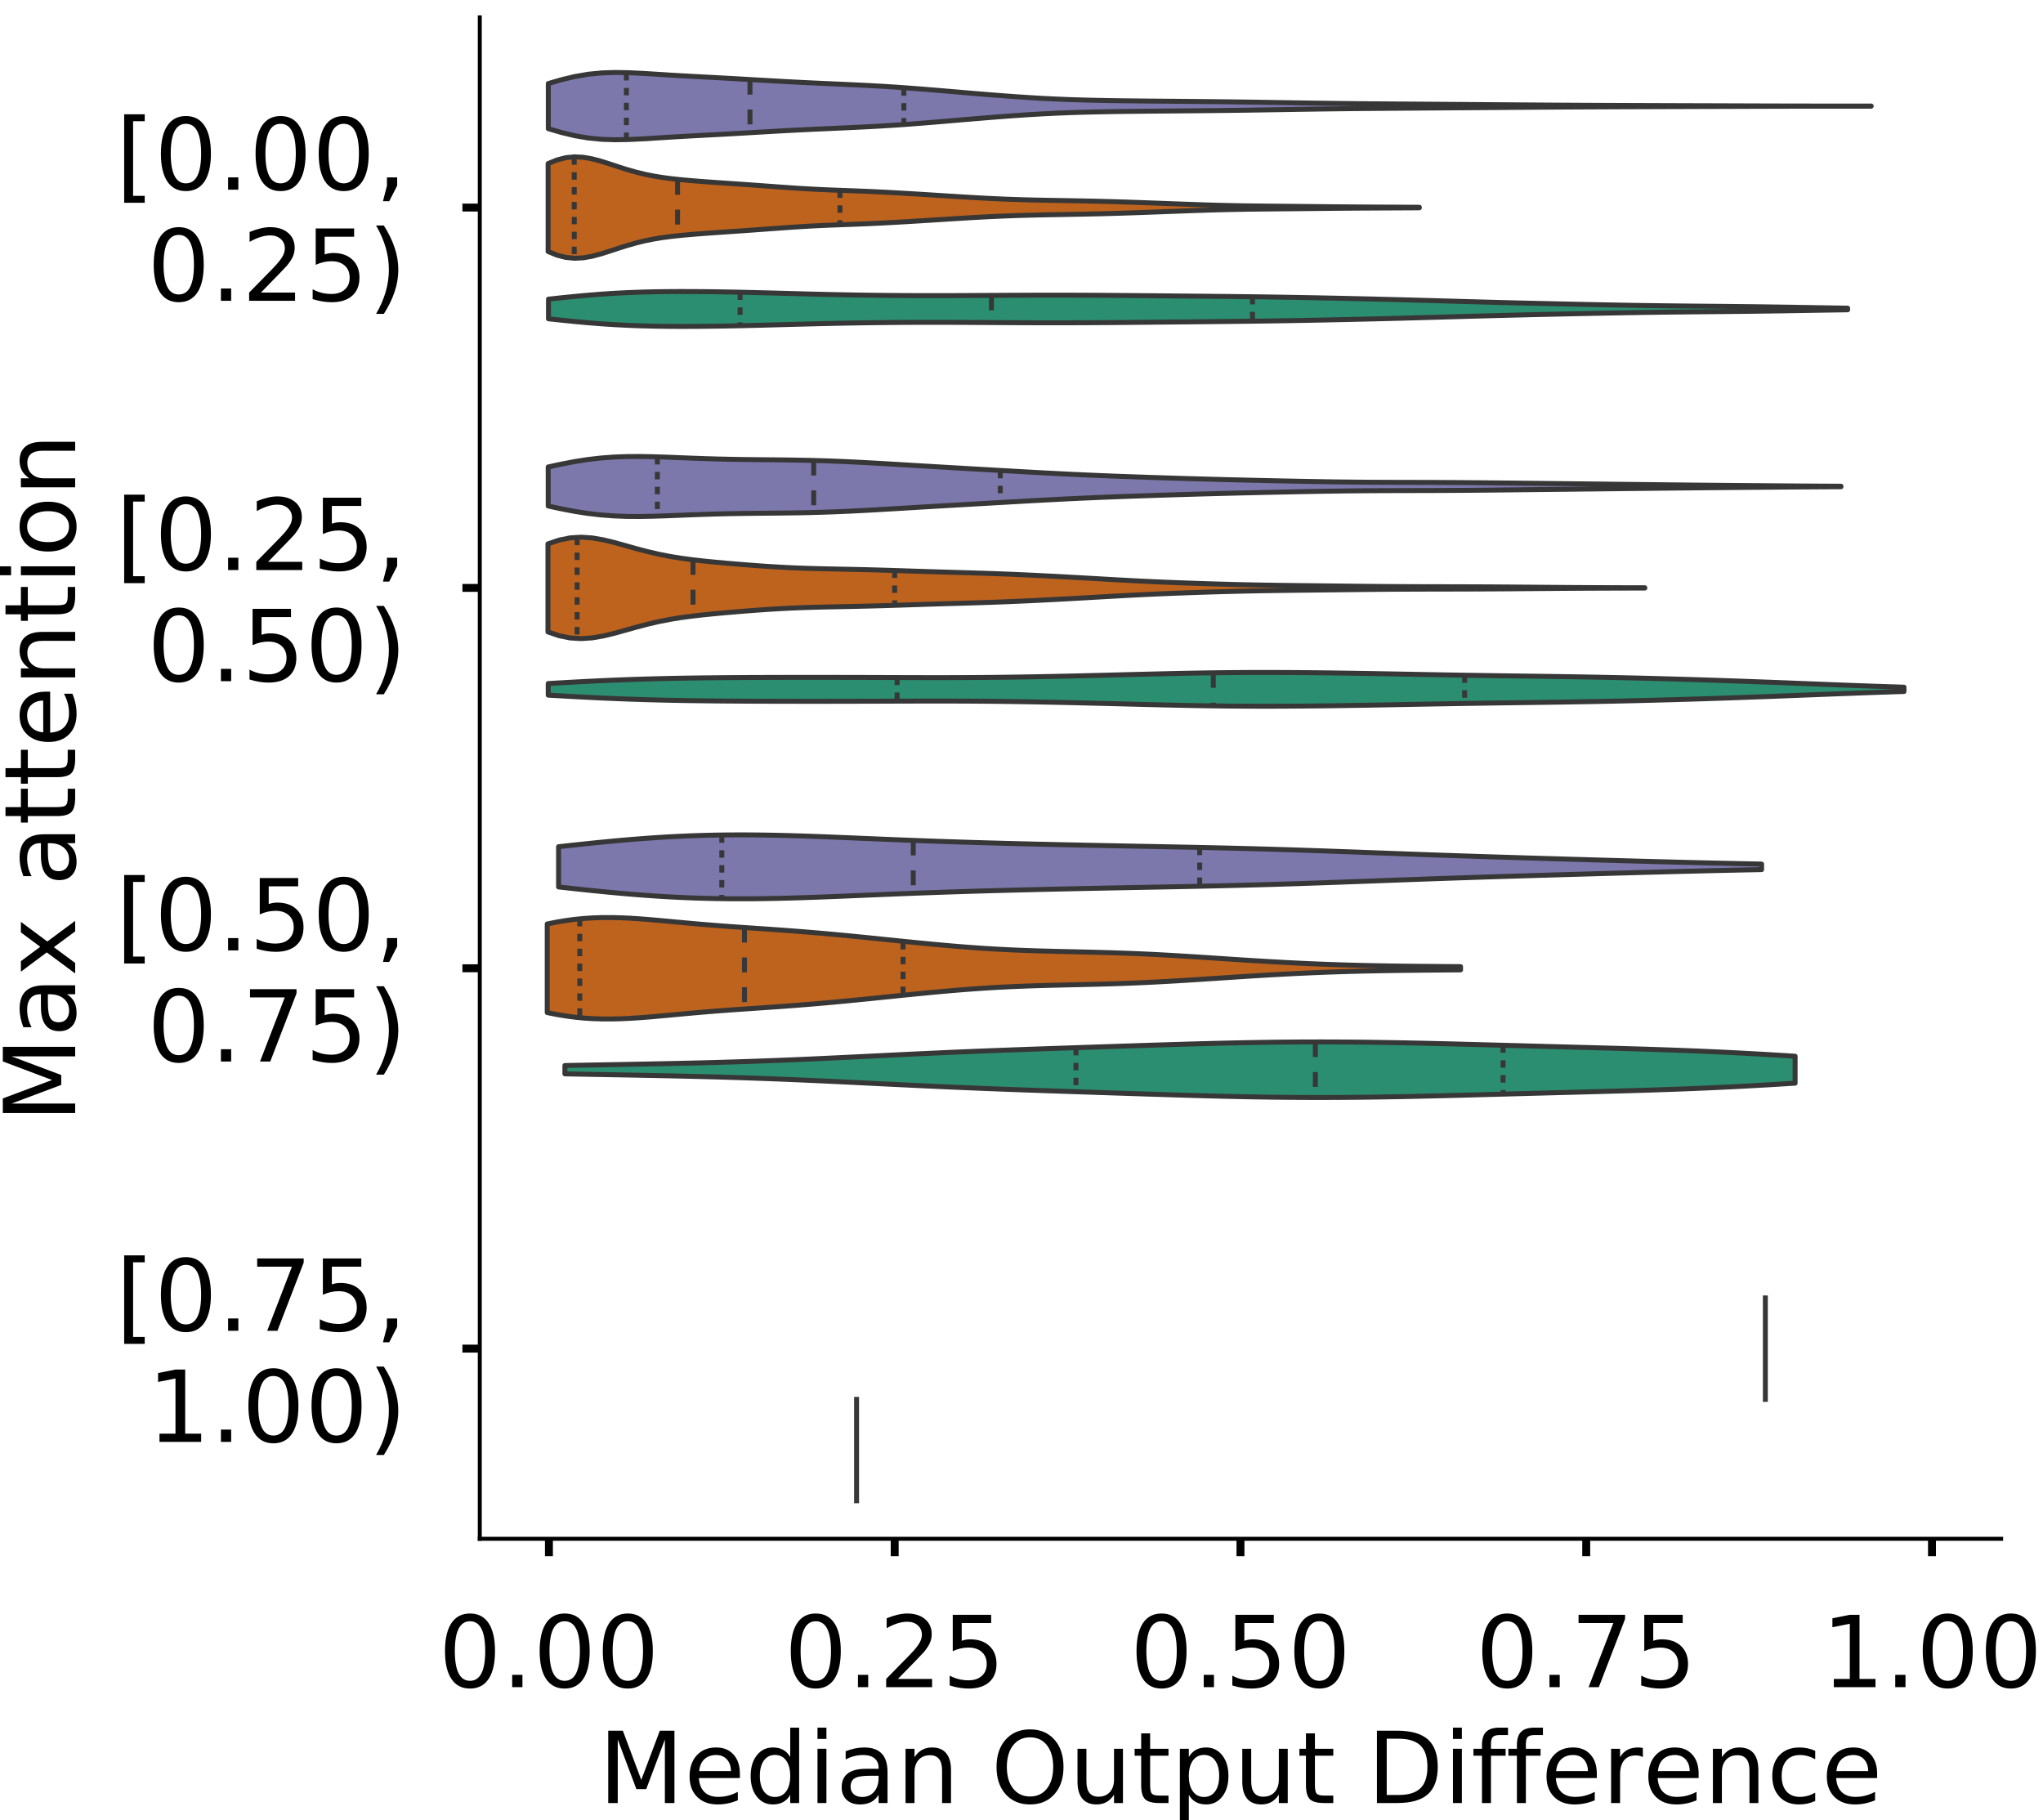 <?xml version="1.0" encoding="utf-8" standalone="no"?>
<!DOCTYPE svg PUBLIC "-//W3C//DTD SVG 1.1//EN"
  "http://www.w3.org/Graphics/SVG/1.1/DTD/svg11.dtd">
<!-- Created with matplotlib (https://matplotlib.org/) -->
<svg height="366.833pt" version="1.1" viewBox="0 0 411.77 366.833" width="411.77pt" xmlns="http://www.w3.org/2000/svg" xmlns:xlink="http://www.w3.org/1999/xlink">
 <defs>
  <style type="text/css">
*{stroke-linecap:butt;stroke-linejoin:round;}
  </style>
 </defs>
 <g id="figure_1">
  <g id="patch_1">
   <path d="M 0 366.833 
L 411.77 366.833 
L 411.77 -0 
L 0 -0 
z
" style="fill:#ffffff;"/>
  </g>
  <g id="axes_1">
   <g id="patch_2">
    <path d="M 96.7 310.133 
L 403.333 310.133 
L 403.333 3.5 
L 96.7 3.5 
z
" style="fill:#ffffff;"/>
   </g>
   <g id="PolyCollection_1">
    <defs>
     <path d="M 110.511 -340.898 
L 110.511 -349.995 
L 113.204 -350.776 
L 115.897 -351.418 
L 118.591 -351.877 
L 121.284 -352.139 
L 123.977 -352.227 
L 126.671 -352.182 
L 129.364 -352.055 
L 132.057 -351.89 
L 134.75 -351.72 
L 137.444 -351.559 
L 140.137 -351.41 
L 142.83 -351.268 
L 145.524 -351.124 
L 148.217 -350.974 
L 150.91 -350.819 
L 153.604 -350.661 
L 156.297 -350.506 
L 158.99 -350.357 
L 161.684 -350.219 
L 164.377 -350.091 
L 167.07 -349.97 
L 169.764 -349.851 
L 172.457 -349.727 
L 175.15 -349.592 
L 177.843 -349.442 
L 180.537 -349.272 
L 183.23 -349.082 
L 185.923 -348.875 
L 188.617 -348.655 
L 191.31 -348.428 
L 194.003 -348.198 
L 196.697 -347.971 
L 199.39 -347.75 
L 202.083 -347.539 
L 204.777 -347.342 
L 207.47 -347.163 
L 210.163 -347.005 
L 212.856 -346.872 
L 215.55 -346.764 
L 218.243 -346.678 
L 220.936 -346.613 
L 223.63 -346.562 
L 226.323 -346.523 
L 229.016 -346.492 
L 231.71 -346.465 
L 234.403 -346.441 
L 237.096 -346.418 
L 239.79 -346.395 
L 242.483 -346.369 
L 245.176 -346.341 
L 247.87 -346.31 
L 250.563 -346.275 
L 253.256 -346.236 
L 255.949 -346.194 
L 258.643 -346.151 
L 261.336 -346.108 
L 264.029 -346.066 
L 266.723 -346.027 
L 269.416 -345.992 
L 272.109 -345.961 
L 274.803 -345.934 
L 277.496 -345.91 
L 280.189 -345.889 
L 282.883 -345.869 
L 285.576 -345.849 
L 288.269 -345.83 
L 290.962 -345.81 
L 293.656 -345.791 
L 296.349 -345.771 
L 299.042 -345.751 
L 301.736 -345.731 
L 304.429 -345.711 
L 307.122 -345.691 
L 309.816 -345.671 
L 312.509 -345.653 
L 315.202 -345.637 
L 317.896 -345.622 
L 320.589 -345.608 
L 323.282 -345.596 
L 325.976 -345.585 
L 328.669 -345.574 
L 331.362 -345.564 
L 334.055 -345.554 
L 336.749 -345.545 
L 339.442 -345.537 
L 342.135 -345.528 
L 344.829 -345.52 
L 347.522 -345.511 
L 350.215 -345.502 
L 352.909 -345.493 
L 355.602 -345.484 
L 358.295 -345.477 
L 360.989 -345.471 
L 363.682 -345.466 
L 366.375 -345.463 
L 369.069 -345.462 
L 371.762 -345.462 
L 374.455 -345.461 
L 377.148 -345.461 
L 377.148 -345.432 
L 377.148 -345.432 
L 374.455 -345.431 
L 371.762 -345.431 
L 369.069 -345.431 
L 366.375 -345.429 
L 363.682 -345.427 
L 360.989 -345.422 
L 358.295 -345.416 
L 355.602 -345.408 
L 352.909 -345.4 
L 350.215 -345.391 
L 347.522 -345.382 
L 344.829 -345.373 
L 342.135 -345.365 
L 339.442 -345.356 
L 336.749 -345.347 
L 334.055 -345.339 
L 331.362 -345.329 
L 328.669 -345.319 
L 325.976 -345.308 
L 323.282 -345.297 
L 320.589 -345.284 
L 317.896 -345.271 
L 315.202 -345.256 
L 312.509 -345.24 
L 309.816 -345.222 
L 307.122 -345.202 
L 304.429 -345.182 
L 301.736 -345.162 
L 299.042 -345.141 
L 296.349 -345.122 
L 293.656 -345.102 
L 290.962 -345.083 
L 288.269 -345.063 
L 285.576 -345.044 
L 282.883 -345.024 
L 280.189 -345.004 
L 277.496 -344.982 
L 274.803 -344.959 
L 272.109 -344.932 
L 269.416 -344.901 
L 266.723 -344.866 
L 264.029 -344.827 
L 261.336 -344.785 
L 258.643 -344.742 
L 255.949 -344.699 
L 253.256 -344.657 
L 250.563 -344.618 
L 247.87 -344.583 
L 245.176 -344.551 
L 242.483 -344.523 
L 239.79 -344.498 
L 237.096 -344.475 
L 234.403 -344.452 
L 231.71 -344.428 
L 229.016 -344.401 
L 226.323 -344.369 
L 223.63 -344.33 
L 220.936 -344.28 
L 218.243 -344.214 
L 215.55 -344.129 
L 212.856 -344.02 
L 210.163 -343.887 
L 207.47 -343.73 
L 204.777 -343.551 
L 202.083 -343.354 
L 199.39 -343.143 
L 196.697 -342.922 
L 194.003 -342.695 
L 191.31 -342.465 
L 188.617 -342.238 
L 185.923 -342.018 
L 183.23 -341.811 
L 180.537 -341.621 
L 177.843 -341.451 
L 175.15 -341.3 
L 172.457 -341.166 
L 169.764 -341.042 
L 167.07 -340.923 
L 164.377 -340.802 
L 161.684 -340.674 
L 158.99 -340.535 
L 156.297 -340.387 
L 153.604 -340.232 
L 150.91 -340.074 
L 148.217 -339.918 
L 145.524 -339.769 
L 142.83 -339.625 
L 140.137 -339.482 
L 137.444 -339.333 
L 134.75 -339.173 
L 132.057 -339.002 
L 129.364 -338.838 
L 126.671 -338.711 
L 123.977 -338.666 
L 121.284 -338.753 
L 118.591 -339.016 
L 115.897 -339.474 
L 113.204 -340.116 
L 110.511 -340.898 
z
" id="ma660f51300" style="stroke:#373737;"/>
    </defs>
    <g clip-path="url(#pb7136ec6b6)">
     <use style="fill:#7c78ab;stroke:#373737;" x="0" xlink:href="#ma660f51300" y="366.833"/>
    </g>
   </g>
   <g id="PolyCollection_2">
    <defs>
     <path d="M 110.472 -316.144 
L 110.472 -333.864 
L 112.246 -334.592 
L 114.02 -335.051 
L 115.793 -335.225 
L 117.567 -335.133 
L 119.341 -334.82 
L 121.114 -334.349 
L 122.888 -333.789 
L 124.662 -333.203 
L 126.436 -332.642 
L 128.209 -332.138 
L 129.983 -331.707 
L 131.757 -331.35 
L 133.53 -331.061 
L 135.304 -330.827 
L 137.078 -330.634 
L 138.852 -330.469 
L 140.625 -330.324 
L 142.399 -330.19 
L 144.173 -330.064 
L 145.946 -329.941 
L 147.72 -329.82 
L 149.494 -329.697 
L 151.268 -329.572 
L 153.041 -329.444 
L 154.815 -329.314 
L 156.589 -329.184 
L 158.362 -329.056 
L 160.136 -328.935 
L 161.91 -328.823 
L 163.684 -328.723 
L 165.457 -328.635 
L 167.231 -328.558 
L 169.005 -328.488 
L 170.778 -328.422 
L 172.552 -328.356 
L 174.326 -328.285 
L 176.1 -328.207 
L 177.873 -328.121 
L 179.647 -328.028 
L 181.421 -327.928 
L 183.194 -327.824 
L 184.968 -327.716 
L 186.742 -327.605 
L 188.516 -327.493 
L 190.289 -327.381 
L 192.063 -327.269 
L 193.837 -327.159 
L 195.611 -327.053 
L 197.384 -326.952 
L 199.158 -326.858 
L 200.932 -326.774 
L 202.705 -326.699 
L 204.479 -326.635 
L 206.253 -326.579 
L 208.027 -326.533 
L 209.8 -326.493 
L 211.574 -326.458 
L 213.348 -326.426 
L 215.121 -326.395 
L 216.895 -326.363 
L 218.669 -326.329 
L 220.443 -326.291 
L 222.216 -326.248 
L 223.99 -326.2 
L 225.764 -326.148 
L 227.537 -326.091 
L 229.311 -326.031 
L 231.085 -325.968 
L 232.859 -325.903 
L 234.632 -325.837 
L 236.406 -325.771 
L 238.18 -325.706 
L 239.953 -325.642 
L 241.727 -325.581 
L 243.501 -325.524 
L 245.275 -325.473 
L 247.048 -325.428 
L 248.822 -325.389 
L 250.596 -325.357 
L 252.369 -325.331 
L 254.143 -325.309 
L 255.917 -325.291 
L 257.691 -325.274 
L 259.464 -325.258 
L 261.238 -325.241 
L 263.012 -325.223 
L 264.785 -325.205 
L 266.559 -325.186 
L 268.333 -325.168 
L 270.107 -325.152 
L 271.88 -325.137 
L 273.654 -325.124 
L 275.428 -325.113 
L 277.201 -325.104 
L 278.975 -325.095 
L 280.749 -325.087 
L 282.523 -325.078 
L 284.296 -325.069 
L 286.07 -325.061 
L 286.07 -324.948 
L 286.07 -324.948 
L 284.296 -324.939 
L 282.523 -324.93 
L 280.749 -324.922 
L 278.975 -324.913 
L 277.201 -324.905 
L 275.428 -324.895 
L 273.654 -324.884 
L 271.88 -324.872 
L 270.107 -324.857 
L 268.333 -324.84 
L 266.559 -324.822 
L 264.785 -324.803 
L 263.012 -324.785 
L 261.238 -324.767 
L 259.464 -324.75 
L 257.691 -324.734 
L 255.917 -324.717 
L 254.143 -324.699 
L 252.369 -324.678 
L 250.596 -324.651 
L 248.822 -324.619 
L 247.048 -324.581 
L 245.275 -324.535 
L 243.501 -324.484 
L 241.727 -324.427 
L 239.953 -324.366 
L 238.18 -324.303 
L 236.406 -324.237 
L 234.632 -324.171 
L 232.859 -324.105 
L 231.085 -324.04 
L 229.311 -323.977 
L 227.537 -323.917 
L 225.764 -323.86 
L 223.99 -323.808 
L 222.216 -323.76 
L 220.443 -323.718 
L 218.669 -323.68 
L 216.895 -323.645 
L 215.121 -323.613 
L 213.348 -323.582 
L 211.574 -323.55 
L 209.8 -323.515 
L 208.027 -323.476 
L 206.253 -323.429 
L 204.479 -323.374 
L 202.705 -323.309 
L 200.932 -323.234 
L 199.158 -323.15 
L 197.384 -323.056 
L 195.611 -322.956 
L 193.837 -322.849 
L 192.063 -322.74 
L 190.289 -322.628 
L 188.516 -322.515 
L 186.742 -322.403 
L 184.968 -322.293 
L 183.194 -322.185 
L 181.421 -322.08 
L 179.647 -321.98 
L 177.873 -321.887 
L 176.1 -321.802 
L 174.326 -321.724 
L 172.552 -321.653 
L 170.778 -321.586 
L 169.005 -321.52 
L 167.231 -321.451 
L 165.457 -321.373 
L 163.684 -321.286 
L 161.91 -321.185 
L 160.136 -321.074 
L 158.362 -320.952 
L 156.589 -320.824 
L 154.815 -320.694 
L 153.041 -320.564 
L 151.268 -320.436 
L 149.494 -320.311 
L 147.72 -320.189 
L 145.946 -320.067 
L 144.173 -319.945 
L 142.399 -319.818 
L 140.625 -319.685 
L 138.852 -319.539 
L 137.078 -319.375 
L 135.304 -319.181 
L 133.53 -318.947 
L 131.757 -318.658 
L 129.983 -318.301 
L 128.209 -317.87 
L 126.436 -317.366 
L 124.662 -316.805 
L 122.888 -316.22 
L 121.114 -315.66 
L 119.341 -315.189 
L 117.567 -314.875 
L 115.793 -314.783 
L 114.02 -314.957 
L 112.246 -315.416 
L 110.472 -316.144 
z
" id="m008418669f" style="stroke:#373737;"/>
    </defs>
    <g clip-path="url(#pb7136ec6b6)">
     <use style="fill:#be631d;stroke:#373737;" x="0" xlink:href="#m008418669f" y="366.833"/>
    </g>
   </g>
   <g id="PolyCollection_3">
    <defs>
     <path d="M 110.547 -302.583 
L 110.547 -306.541 
L 113.192 -306.825 
L 115.837 -307.093 
L 118.482 -307.335 
L 121.127 -307.546 
L 123.771 -307.719 
L 126.416 -307.855 
L 129.061 -307.956 
L 131.706 -308.023 
L 134.351 -308.062 
L 136.996 -308.078 
L 139.641 -308.073 
L 142.286 -308.053 
L 144.931 -308.018 
L 147.576 -307.972 
L 150.221 -307.916 
L 152.866 -307.852 
L 155.511 -307.783 
L 158.156 -307.711 
L 160.801 -307.639 
L 163.446 -307.57 
L 166.091 -307.506 
L 168.735 -307.448 
L 171.38 -307.397 
L 174.025 -307.354 
L 176.67 -307.318 
L 179.315 -307.291 
L 181.96 -307.271 
L 184.605 -307.259 
L 187.25 -307.254 
L 189.895 -307.255 
L 192.54 -307.263 
L 195.185 -307.274 
L 197.83 -307.289 
L 200.475 -307.304 
L 203.12 -307.319 
L 205.765 -307.332 
L 208.41 -307.341 
L 211.054 -307.346 
L 213.699 -307.346 
L 216.344 -307.341 
L 218.989 -307.331 
L 221.634 -307.317 
L 224.279 -307.298 
L 226.924 -307.277 
L 229.569 -307.254 
L 232.214 -307.229 
L 234.859 -307.204 
L 237.504 -307.18 
L 240.149 -307.155 
L 242.794 -307.13 
L 245.439 -307.104 
L 248.084 -307.077 
L 250.729 -307.047 
L 253.374 -307.013 
L 256.018 -306.976 
L 258.663 -306.935 
L 261.308 -306.89 
L 263.953 -306.842 
L 266.598 -306.79 
L 269.243 -306.735 
L 271.888 -306.678 
L 274.533 -306.618 
L 277.178 -306.555 
L 279.823 -306.49 
L 282.468 -306.422 
L 285.113 -306.351 
L 287.758 -306.278 
L 290.403 -306.203 
L 293.048 -306.128 
L 295.693 -306.053 
L 298.338 -305.979 
L 300.982 -305.908 
L 303.627 -305.839 
L 306.272 -305.773 
L 308.917 -305.71 
L 311.562 -305.65 
L 314.207 -305.591 
L 316.852 -305.534 
L 319.497 -305.478 
L 322.142 -305.425 
L 324.787 -305.373 
L 327.432 -305.325 
L 330.077 -305.281 
L 332.722 -305.242 
L 335.367 -305.207 
L 338.012 -305.177 
L 340.657 -305.15 
L 343.301 -305.125 
L 345.946 -305.101 
L 348.591 -305.075 
L 351.236 -305.047 
L 353.881 -305.016 
L 356.526 -304.981 
L 359.171 -304.942 
L 361.816 -304.9 
L 364.461 -304.856 
L 367.106 -304.812 
L 369.751 -304.77 
L 372.396 -304.73 
L 372.396 -304.393 
L 372.396 -304.393 
L 369.751 -304.354 
L 367.106 -304.312 
L 364.461 -304.268 
L 361.816 -304.224 
L 359.171 -304.182 
L 356.526 -304.143 
L 353.881 -304.108 
L 351.236 -304.076 
L 348.591 -304.049 
L 345.946 -304.023 
L 343.301 -303.999 
L 340.657 -303.974 
L 338.012 -303.947 
L 335.367 -303.917 
L 332.722 -303.882 
L 330.077 -303.842 
L 327.432 -303.798 
L 324.787 -303.751 
L 322.142 -303.699 
L 319.497 -303.646 
L 316.852 -303.59 
L 314.207 -303.533 
L 311.562 -303.474 
L 308.917 -303.414 
L 306.272 -303.35 
L 303.627 -303.285 
L 300.982 -303.216 
L 298.338 -303.145 
L 295.693 -303.071 
L 293.048 -302.996 
L 290.403 -302.921 
L 287.758 -302.846 
L 285.113 -302.773 
L 282.468 -302.702 
L 279.823 -302.634 
L 277.178 -302.569 
L 274.533 -302.506 
L 271.888 -302.446 
L 269.243 -302.389 
L 266.598 -302.334 
L 263.953 -302.282 
L 261.308 -302.234 
L 258.663 -302.189 
L 256.018 -302.148 
L 253.374 -302.111 
L 250.729 -302.077 
L 248.084 -302.047 
L 245.439 -302.02 
L 242.794 -301.994 
L 240.149 -301.969 
L 237.504 -301.944 
L 234.859 -301.92 
L 232.214 -301.895 
L 229.569 -301.87 
L 226.924 -301.847 
L 224.279 -301.825 
L 221.634 -301.807 
L 218.989 -301.793 
L 216.344 -301.783 
L 213.699 -301.778 
L 211.054 -301.778 
L 208.41 -301.783 
L 205.765 -301.792 
L 203.12 -301.805 
L 200.475 -301.82 
L 197.83 -301.835 
L 195.185 -301.85 
L 192.54 -301.861 
L 189.895 -301.868 
L 187.25 -301.87 
L 184.605 -301.865 
L 181.96 -301.853 
L 179.315 -301.833 
L 176.67 -301.806 
L 174.025 -301.77 
L 171.38 -301.727 
L 168.735 -301.676 
L 166.091 -301.618 
L 163.446 -301.554 
L 160.801 -301.485 
L 158.156 -301.413 
L 155.511 -301.341 
L 152.866 -301.272 
L 150.221 -301.208 
L 147.576 -301.152 
L 144.931 -301.106 
L 142.286 -301.071 
L 139.641 -301.05 
L 136.996 -301.046 
L 134.351 -301.062 
L 131.706 -301.101 
L 129.061 -301.168 
L 126.416 -301.268 
L 123.771 -301.405 
L 121.127 -301.578 
L 118.482 -301.788 
L 115.837 -302.031 
L 113.192 -302.299 
L 110.547 -302.583 
z
" id="m0cc083ab30" style="stroke:#373737;"/>
    </defs>
    <g clip-path="url(#pb7136ec6b6)">
     <use style="fill:#2b8e70;stroke:#373737;" x="0" xlink:href="#m0cc083ab30" y="366.833"/>
    </g>
   </g>
   <g id="PolyCollection_4">
    <defs>
     <path d="M 110.49 -264.853 
L 110.49 -272.723 
L 113.122 -273.292 
L 115.754 -273.795 
L 118.386 -274.207 
L 121.018 -274.515 
L 123.65 -274.714 
L 126.282 -274.815 
L 128.914 -274.832 
L 131.546 -274.788 
L 134.178 -274.704 
L 136.81 -274.601 
L 139.442 -274.497 
L 142.073 -274.402 
L 144.705 -274.324 
L 147.337 -274.265 
L 149.969 -274.223 
L 152.601 -274.193 
L 155.233 -274.168 
L 157.865 -274.14 
L 160.497 -274.104 
L 163.129 -274.051 
L 165.761 -273.98 
L 168.393 -273.887 
L 171.025 -273.774 
L 173.657 -273.644 
L 176.289 -273.501 
L 178.921 -273.349 
L 181.553 -273.192 
L 184.184 -273.034 
L 186.816 -272.877 
L 189.448 -272.722 
L 192.08 -272.569 
L 194.712 -272.417 
L 197.344 -272.266 
L 199.976 -272.114 
L 202.608 -271.963 
L 205.24 -271.814 
L 207.872 -271.666 
L 210.504 -271.523 
L 213.136 -271.385 
L 215.768 -271.255 
L 218.4 -271.132 
L 221.032 -271.018 
L 223.664 -270.911 
L 226.295 -270.811 
L 228.927 -270.717 
L 231.559 -270.627 
L 234.191 -270.542 
L 236.823 -270.459 
L 239.455 -270.38 
L 242.087 -270.304 
L 244.719 -270.232 
L 247.351 -270.164 
L 249.983 -270.1 
L 252.615 -270.038 
L 255.247 -269.979 
L 257.879 -269.922 
L 260.511 -269.868 
L 263.143 -269.816 
L 265.775 -269.769 
L 268.407 -269.726 
L 271.038 -269.691 
L 273.67 -269.663 
L 276.302 -269.642 
L 278.934 -269.629 
L 281.566 -269.62 
L 284.198 -269.614 
L 286.83 -269.608 
L 289.462 -269.6 
L 292.094 -269.587 
L 294.726 -269.57 
L 297.358 -269.549 
L 299.99 -269.523 
L 302.622 -269.496 
L 305.254 -269.467 
L 307.886 -269.438 
L 310.518 -269.409 
L 313.149 -269.38 
L 315.781 -269.351 
L 318.413 -269.322 
L 321.045 -269.293 
L 323.677 -269.263 
L 326.309 -269.233 
L 328.941 -269.203 
L 331.573 -269.174 
L 334.205 -269.145 
L 336.837 -269.116 
L 339.469 -269.089 
L 342.101 -269.063 
L 344.733 -269.038 
L 347.365 -269.014 
L 349.997 -268.99 
L 352.629 -268.968 
L 355.261 -268.946 
L 357.892 -268.925 
L 360.524 -268.905 
L 363.156 -268.886 
L 365.788 -268.869 
L 368.42 -268.854 
L 371.052 -268.841 
L 371.052 -268.735 
L 371.052 -268.735 
L 368.42 -268.722 
L 365.788 -268.707 
L 363.156 -268.69 
L 360.524 -268.671 
L 357.892 -268.651 
L 355.261 -268.63 
L 352.629 -268.608 
L 349.997 -268.586 
L 347.365 -268.562 
L 344.733 -268.538 
L 342.101 -268.513 
L 339.469 -268.487 
L 336.837 -268.46 
L 334.205 -268.431 
L 331.573 -268.402 
L 328.941 -268.373 
L 326.309 -268.343 
L 323.677 -268.313 
L 321.045 -268.283 
L 318.413 -268.254 
L 315.781 -268.225 
L 313.149 -268.196 
L 310.518 -268.168 
L 307.886 -268.139 
L 305.254 -268.109 
L 302.622 -268.081 
L 299.99 -268.053 
L 297.358 -268.028 
L 294.726 -268.006 
L 292.094 -267.989 
L 289.462 -267.976 
L 286.83 -267.968 
L 284.198 -267.962 
L 281.566 -267.956 
L 278.934 -267.947 
L 276.302 -267.934 
L 273.67 -267.913 
L 271.038 -267.885 
L 268.407 -267.85 
L 265.775 -267.807 
L 263.143 -267.76 
L 260.511 -267.708 
L 257.879 -267.654 
L 255.247 -267.597 
L 252.615 -267.538 
L 249.983 -267.477 
L 247.351 -267.412 
L 244.719 -267.344 
L 242.087 -267.272 
L 239.455 -267.196 
L 236.823 -267.117 
L 234.191 -267.035 
L 231.559 -266.949 
L 228.927 -266.859 
L 226.295 -266.765 
L 223.664 -266.665 
L 221.032 -266.558 
L 218.4 -266.444 
L 215.768 -266.321 
L 213.136 -266.191 
L 210.504 -266.053 
L 207.872 -265.91 
L 205.24 -265.763 
L 202.608 -265.613 
L 199.976 -265.462 
L 197.344 -265.311 
L 194.712 -265.159 
L 192.08 -265.007 
L 189.448 -264.854 
L 186.816 -264.699 
L 184.184 -264.542 
L 181.553 -264.384 
L 178.921 -264.227 
L 176.289 -264.075 
L 173.657 -263.932 
L 171.025 -263.802 
L 168.393 -263.689 
L 165.761 -263.596 
L 163.129 -263.525 
L 160.497 -263.473 
L 157.865 -263.436 
L 155.233 -263.409 
L 152.601 -263.384 
L 149.969 -263.353 
L 147.337 -263.311 
L 144.705 -263.252 
L 142.073 -263.174 
L 139.442 -263.079 
L 136.81 -262.975 
L 134.178 -262.872 
L 131.546 -262.789 
L 128.914 -262.744 
L 126.282 -262.761 
L 123.65 -262.862 
L 121.018 -263.061 
L 118.386 -263.369 
L 115.754 -263.781 
L 113.122 -264.285 
L 110.49 -264.853 
z
" id="m2b4be9b864" style="stroke:#373737;"/>
    </defs>
    <g clip-path="url(#pb7136ec6b6)">
     <use style="fill:#7c78ab;stroke:#373737;" x="0" xlink:href="#m2b4be9b864" y="366.833"/>
    </g>
   </g>
   <g id="PolyCollection_5">
    <defs>
     <path d="M 110.441 -239.47 
L 110.441 -257.222 
L 112.674 -257.976 
L 114.907 -258.429 
L 117.14 -258.567 
L 119.373 -258.415 
L 121.606 -258.031 
L 123.839 -257.49 
L 126.072 -256.872 
L 128.306 -256.243 
L 130.539 -255.655 
L 132.772 -255.137 
L 135.005 -254.698 
L 137.238 -254.334 
L 139.471 -254.032 
L 141.704 -253.777 
L 143.937 -253.554 
L 146.17 -253.35 
L 148.403 -253.159 
L 150.637 -252.978 
L 152.87 -252.809 
L 155.103 -252.656 
L 157.336 -252.522 
L 159.569 -252.41 
L 161.802 -252.32 
L 164.035 -252.25 
L 166.268 -252.194 
L 168.501 -252.147 
L 170.734 -252.103 
L 172.967 -252.056 
L 175.201 -252.003 
L 177.434 -251.943 
L 179.667 -251.876 
L 181.9 -251.804 
L 184.133 -251.73 
L 186.366 -251.658 
L 188.599 -251.588 
L 190.832 -251.521 
L 193.065 -251.456 
L 195.298 -251.391 
L 197.532 -251.323 
L 199.765 -251.249 
L 201.998 -251.168 
L 204.231 -251.078 
L 206.464 -250.98 
L 208.697 -250.876 
L 210.93 -250.765 
L 213.163 -250.649 
L 215.396 -250.528 
L 217.629 -250.403 
L 219.863 -250.276 
L 222.096 -250.148 
L 224.329 -250.02 
L 226.562 -249.897 
L 228.795 -249.779 
L 231.028 -249.669 
L 233.261 -249.567 
L 235.494 -249.473 
L 237.727 -249.386 
L 239.96 -249.305 
L 242.194 -249.23 
L 244.427 -249.159 
L 246.66 -249.095 
L 248.893 -249.036 
L 251.126 -248.984 
L 253.359 -248.938 
L 255.592 -248.899 
L 257.825 -248.866 
L 260.058 -248.837 
L 262.291 -248.811 
L 264.524 -248.786 
L 266.758 -248.762 
L 268.991 -248.737 
L 271.224 -248.711 
L 273.457 -248.686 
L 275.69 -248.663 
L 277.923 -248.642 
L 280.156 -248.624 
L 282.389 -248.61 
L 284.622 -248.599 
L 286.855 -248.592 
L 289.089 -248.587 
L 291.322 -248.583 
L 293.555 -248.578 
L 295.788 -248.572 
L 298.021 -248.564 
L 300.254 -248.554 
L 302.487 -248.54 
L 304.72 -248.525 
L 306.953 -248.507 
L 309.186 -248.489 
L 311.42 -248.471 
L 313.653 -248.454 
L 315.886 -248.437 
L 318.119 -248.423 
L 320.352 -248.411 
L 322.585 -248.4 
L 324.818 -248.392 
L 327.051 -248.385 
L 329.284 -248.379 
L 331.517 -248.375 
L 331.517 -248.317 
L 331.517 -248.317 
L 329.284 -248.312 
L 327.051 -248.307 
L 324.818 -248.3 
L 322.585 -248.291 
L 320.352 -248.281 
L 318.119 -248.269 
L 315.886 -248.254 
L 313.653 -248.238 
L 311.42 -248.221 
L 309.186 -248.202 
L 306.953 -248.184 
L 304.72 -248.167 
L 302.487 -248.151 
L 300.254 -248.138 
L 298.021 -248.127 
L 295.788 -248.119 
L 293.555 -248.113 
L 291.322 -248.109 
L 289.089 -248.105 
L 286.855 -248.1 
L 284.622 -248.092 
L 282.389 -248.082 
L 280.156 -248.068 
L 277.923 -248.05 
L 275.69 -248.029 
L 273.457 -248.005 
L 271.224 -247.98 
L 268.991 -247.955 
L 266.758 -247.93 
L 264.524 -247.905 
L 262.291 -247.881 
L 260.058 -247.855 
L 257.825 -247.826 
L 255.592 -247.792 
L 253.359 -247.754 
L 251.126 -247.708 
L 248.893 -247.656 
L 246.66 -247.597 
L 244.427 -247.532 
L 242.194 -247.462 
L 239.96 -247.387 
L 237.727 -247.306 
L 235.494 -247.219 
L 233.261 -247.125 
L 231.028 -247.023 
L 228.795 -246.913 
L 226.562 -246.795 
L 224.329 -246.671 
L 222.096 -246.544 
L 219.863 -246.416 
L 217.629 -246.288 
L 215.396 -246.164 
L 213.163 -246.043 
L 210.93 -245.927 
L 208.697 -245.816 
L 206.464 -245.711 
L 204.231 -245.614 
L 201.998 -245.524 
L 199.765 -245.443 
L 197.532 -245.369 
L 195.298 -245.3 
L 193.065 -245.235 
L 190.832 -245.171 
L 188.599 -245.104 
L 186.366 -245.034 
L 184.133 -244.961 
L 181.9 -244.888 
L 179.667 -244.816 
L 177.434 -244.749 
L 175.201 -244.689 
L 172.967 -244.636 
L 170.734 -244.589 
L 168.501 -244.544 
L 166.268 -244.498 
L 164.035 -244.442 
L 161.802 -244.372 
L 159.569 -244.282 
L 157.336 -244.17 
L 155.103 -244.036 
L 152.87 -243.882 
L 150.637 -243.714 
L 148.403 -243.533 
L 146.17 -243.342 
L 143.937 -243.138 
L 141.704 -242.914 
L 139.471 -242.659 
L 137.238 -242.358 
L 135.005 -241.994 
L 132.772 -241.555 
L 130.539 -241.036 
L 128.306 -240.448 
L 126.072 -239.82 
L 123.839 -239.202 
L 121.606 -238.661 
L 119.373 -238.277 
L 117.14 -238.125 
L 114.907 -238.262 
L 112.674 -238.715 
L 110.441 -239.47 
z
" id="m0d44845c80" style="stroke:#373737;"/>
    </defs>
    <g clip-path="url(#pb7136ec6b6)">
     <use style="fill:#be631d;stroke:#373737;" x="0" xlink:href="#m0d44845c80" y="366.833"/>
    </g>
   </g>
   <g id="PolyCollection_6">
    <defs>
     <path d="M 110.493 -226.73 
L 110.493 -229.078 
L 113.253 -229.234 
L 116.013 -229.386 
L 118.774 -229.53 
L 121.534 -229.662 
L 124.294 -229.781 
L 127.054 -229.885 
L 129.814 -229.975 
L 132.575 -230.051 
L 135.335 -230.113 
L 138.095 -230.164 
L 140.855 -230.204 
L 143.615 -230.236 
L 146.375 -230.261 
L 149.136 -230.28 
L 151.896 -230.294 
L 154.656 -230.304 
L 157.416 -230.311 
L 160.176 -230.315 
L 162.937 -230.317 
L 165.697 -230.317 
L 168.457 -230.314 
L 171.217 -230.309 
L 173.977 -230.302 
L 176.738 -230.294 
L 179.498 -230.285 
L 182.258 -230.276 
L 185.018 -230.269 
L 187.778 -230.265 
L 190.539 -230.266 
L 193.299 -230.272 
L 196.059 -230.285 
L 198.819 -230.305 
L 201.579 -230.333 
L 204.34 -230.369 
L 207.1 -230.411 
L 209.86 -230.46 
L 212.62 -230.515 
L 215.38 -230.574 
L 218.14 -230.638 
L 220.901 -230.705 
L 223.661 -230.774 
L 226.421 -230.845 
L 229.181 -230.915 
L 231.941 -230.984 
L 234.702 -231.05 
L 237.462 -231.112 
L 240.222 -231.167 
L 242.982 -231.214 
L 245.742 -231.253 
L 248.503 -231.281 
L 251.263 -231.299 
L 254.023 -231.307 
L 256.783 -231.306 
L 259.543 -231.295 
L 262.304 -231.276 
L 265.064 -231.25 
L 267.824 -231.218 
L 270.584 -231.18 
L 273.344 -231.138 
L 276.105 -231.092 
L 278.865 -231.043 
L 281.625 -230.992 
L 284.385 -230.941 
L 287.145 -230.889 
L 289.905 -230.839 
L 292.666 -230.791 
L 295.426 -230.746 
L 298.186 -230.703 
L 300.946 -230.662 
L 303.706 -230.624 
L 306.467 -230.587 
L 309.227 -230.55 
L 311.987 -230.512 
L 314.747 -230.472 
L 317.507 -230.429 
L 320.268 -230.382 
L 323.028 -230.33 
L 325.788 -230.274 
L 328.548 -230.213 
L 331.308 -230.147 
L 334.069 -230.076 
L 336.829 -230 
L 339.589 -229.92 
L 342.349 -229.836 
L 345.109 -229.747 
L 347.87 -229.655 
L 350.63 -229.559 
L 353.39 -229.459 
L 356.15 -229.357 
L 358.91 -229.252 
L 361.671 -229.145 
L 364.431 -229.037 
L 367.191 -228.929 
L 369.951 -228.822 
L 372.711 -228.717 
L 375.471 -228.615 
L 378.232 -228.517 
L 380.992 -228.425 
L 383.752 -228.34 
L 383.752 -227.468 
L 383.752 -227.468 
L 380.992 -227.382 
L 378.232 -227.29 
L 375.471 -227.192 
L 372.711 -227.09 
L 369.951 -226.985 
L 367.191 -226.878 
L 364.431 -226.77 
L 361.671 -226.662 
L 358.91 -226.555 
L 356.15 -226.45 
L 353.39 -226.348 
L 350.63 -226.248 
L 347.87 -226.152 
L 345.109 -226.06 
L 342.349 -225.971 
L 339.589 -225.887 
L 336.829 -225.807 
L 334.069 -225.732 
L 331.308 -225.661 
L 328.548 -225.595 
L 325.788 -225.533 
L 323.028 -225.477 
L 320.268 -225.425 
L 317.507 -225.378 
L 314.747 -225.335 
L 311.987 -225.295 
L 309.227 -225.257 
L 306.467 -225.22 
L 303.706 -225.183 
L 300.946 -225.145 
L 298.186 -225.104 
L 295.426 -225.061 
L 292.666 -225.016 
L 289.905 -224.968 
L 287.145 -224.918 
L 284.385 -224.867 
L 281.625 -224.815 
L 278.865 -224.764 
L 276.105 -224.715 
L 273.344 -224.669 
L 270.584 -224.627 
L 267.824 -224.589 
L 265.064 -224.557 
L 262.304 -224.531 
L 259.543 -224.512 
L 256.783 -224.502 
L 254.023 -224.5 
L 251.263 -224.508 
L 248.503 -224.526 
L 245.742 -224.554 
L 242.982 -224.593 
L 240.222 -224.64 
L 237.462 -224.695 
L 234.702 -224.757 
L 231.941 -224.823 
L 229.181 -224.892 
L 226.421 -224.963 
L 223.661 -225.033 
L 220.901 -225.102 
L 218.14 -225.169 
L 215.38 -225.233 
L 212.62 -225.292 
L 209.86 -225.347 
L 207.1 -225.396 
L 204.34 -225.438 
L 201.579 -225.474 
L 198.819 -225.502 
L 196.059 -225.522 
L 193.299 -225.535 
L 190.539 -225.541 
L 187.778 -225.542 
L 185.018 -225.538 
L 182.258 -225.531 
L 179.498 -225.522 
L 176.738 -225.513 
L 173.977 -225.505 
L 171.217 -225.498 
L 168.457 -225.493 
L 165.697 -225.49 
L 162.937 -225.49 
L 160.176 -225.492 
L 157.416 -225.496 
L 154.656 -225.503 
L 151.896 -225.513 
L 149.136 -225.527 
L 146.375 -225.546 
L 143.615 -225.571 
L 140.855 -225.603 
L 138.095 -225.643 
L 135.335 -225.694 
L 132.575 -225.757 
L 129.814 -225.832 
L 127.054 -225.922 
L 124.294 -226.026 
L 121.534 -226.145 
L 118.774 -226.277 
L 116.013 -226.421 
L 113.253 -226.573 
L 110.493 -226.73 
z
" id="m0f503c57a0" style="stroke:#373737;"/>
    </defs>
    <g clip-path="url(#pb7136ec6b6)">
     <use style="fill:#2b8e70;stroke:#373737;" x="0" xlink:href="#m0f503c57a0" y="366.833"/>
    </g>
   </g>
   <g id="PolyCollection_7">
    <defs>
     <path d="M 112.581 -188.074 
L 112.581 -196.185 
L 115.03 -196.455 
L 117.48 -196.718 
L 119.929 -196.972 
L 122.378 -197.214 
L 124.827 -197.442 
L 127.276 -197.653 
L 129.726 -197.845 
L 132.175 -198.017 
L 134.624 -198.166 
L 137.073 -198.293 
L 139.523 -198.396 
L 141.972 -198.475 
L 144.421 -198.53 
L 146.87 -198.562 
L 149.319 -198.573 
L 151.769 -198.562 
L 154.218 -198.533 
L 156.667 -198.487 
L 159.116 -198.426 
L 161.565 -198.353 
L 164.015 -198.269 
L 166.464 -198.178 
L 168.913 -198.08 
L 171.362 -197.979 
L 173.811 -197.877 
L 176.261 -197.774 
L 178.71 -197.672 
L 181.159 -197.573 
L 183.608 -197.477 
L 186.057 -197.384 
L 188.507 -197.296 
L 190.956 -197.212 
L 193.405 -197.132 
L 195.854 -197.056 
L 198.303 -196.984 
L 200.753 -196.916 
L 203.202 -196.85 
L 205.651 -196.788 
L 208.1 -196.728 
L 210.55 -196.671 
L 212.999 -196.616 
L 215.448 -196.562 
L 217.897 -196.511 
L 220.346 -196.461 
L 222.796 -196.412 
L 225.245 -196.364 
L 227.694 -196.317 
L 230.143 -196.27 
L 232.592 -196.224 
L 235.042 -196.176 
L 237.491 -196.128 
L 239.94 -196.079 
L 242.389 -196.027 
L 244.838 -195.973 
L 247.288 -195.916 
L 249.737 -195.856 
L 252.186 -195.793 
L 254.635 -195.726 
L 257.084 -195.654 
L 259.534 -195.58 
L 261.983 -195.501 
L 264.432 -195.42 
L 266.881 -195.335 
L 269.33 -195.248 
L 271.78 -195.16 
L 274.229 -195.07 
L 276.678 -194.979 
L 279.127 -194.888 
L 281.576 -194.797 
L 284.026 -194.708 
L 286.475 -194.62 
L 288.924 -194.533 
L 291.373 -194.448 
L 293.823 -194.365 
L 296.272 -194.284 
L 298.721 -194.204 
L 301.17 -194.127 
L 303.619 -194.051 
L 306.069 -193.976 
L 308.518 -193.902 
L 310.967 -193.83 
L 313.416 -193.758 
L 315.865 -193.686 
L 318.315 -193.616 
L 320.764 -193.545 
L 323.213 -193.476 
L 325.662 -193.406 
L 328.111 -193.338 
L 330.561 -193.271 
L 333.01 -193.204 
L 335.459 -193.14 
L 337.908 -193.076 
L 340.357 -193.015 
L 342.807 -192.955 
L 345.256 -192.898 
L 347.705 -192.843 
L 350.154 -192.79 
L 352.603 -192.739 
L 355.053 -192.691 
L 355.053 -191.568 
L 355.053 -191.568 
L 352.603 -191.52 
L 350.154 -191.47 
L 347.705 -191.417 
L 345.256 -191.362 
L 342.807 -191.304 
L 340.357 -191.245 
L 337.908 -191.183 
L 335.459 -191.12 
L 333.01 -191.055 
L 330.561 -190.989 
L 328.111 -190.921 
L 325.662 -190.853 
L 323.213 -190.784 
L 320.764 -190.714 
L 318.315 -190.644 
L 315.865 -190.573 
L 313.416 -190.502 
L 310.967 -190.43 
L 308.518 -190.357 
L 306.069 -190.283 
L 303.619 -190.209 
L 301.17 -190.133 
L 298.721 -190.055 
L 296.272 -189.976 
L 293.823 -189.895 
L 291.373 -189.812 
L 288.924 -189.727 
L 286.475 -189.64 
L 284.026 -189.552 
L 281.576 -189.462 
L 279.127 -189.372 
L 276.678 -189.281 
L 274.229 -189.19 
L 271.78 -189.1 
L 269.33 -189.011 
L 266.881 -188.924 
L 264.432 -188.84 
L 261.983 -188.758 
L 259.534 -188.68 
L 257.084 -188.605 
L 254.635 -188.534 
L 252.186 -188.467 
L 249.737 -188.403 
L 247.288 -188.343 
L 244.838 -188.286 
L 242.389 -188.232 
L 239.94 -188.181 
L 237.491 -188.131 
L 235.042 -188.083 
L 232.592 -188.036 
L 230.143 -187.989 
L 227.694 -187.943 
L 225.245 -187.895 
L 222.796 -187.848 
L 220.346 -187.799 
L 217.897 -187.749 
L 215.448 -187.697 
L 212.999 -187.644 
L 210.55 -187.589 
L 208.1 -187.531 
L 205.651 -187.471 
L 203.202 -187.409 
L 200.753 -187.344 
L 198.303 -187.275 
L 195.854 -187.203 
L 193.405 -187.127 
L 190.956 -187.047 
L 188.507 -186.963 
L 186.057 -186.875 
L 183.608 -186.783 
L 181.159 -186.686 
L 178.71 -186.587 
L 176.261 -186.486 
L 173.811 -186.383 
L 171.362 -186.28 
L 168.913 -186.179 
L 166.464 -186.082 
L 164.015 -185.99 
L 161.565 -185.907 
L 159.116 -185.833 
L 156.667 -185.772 
L 154.218 -185.726 
L 151.769 -185.697 
L 149.319 -185.687 
L 146.87 -185.697 
L 144.421 -185.729 
L 141.972 -185.785 
L 139.523 -185.864 
L 137.073 -185.967 
L 134.624 -186.093 
L 132.175 -186.243 
L 129.726 -186.414 
L 127.276 -186.607 
L 124.827 -186.818 
L 122.378 -187.045 
L 119.929 -187.287 
L 117.48 -187.541 
L 115.03 -187.805 
L 112.581 -188.074 
z
" id="m99c939782e" style="stroke:#373737;"/>
    </defs>
    <g clip-path="url(#pb7136ec6b6)">
     <use style="fill:#7c78ab;stroke:#373737;" x="0" xlink:href="#m99c939782e" y="366.833"/>
    </g>
   </g>
   <g id="PolyCollection_8">
    <defs>
     <path d="M 110.294 -162.756 
L 110.294 -180.619 
L 112.154 -180.991 
L 114.013 -181.302 
L 115.873 -181.548 
L 117.732 -181.73 
L 119.592 -181.848 
L 121.451 -181.906 
L 123.31 -181.909 
L 125.17 -181.863 
L 127.029 -181.776 
L 128.889 -181.656 
L 130.748 -181.512 
L 132.608 -181.351 
L 134.467 -181.181 
L 136.326 -181.007 
L 138.186 -180.835 
L 140.045 -180.667 
L 141.905 -180.508 
L 143.764 -180.356 
L 145.624 -180.213 
L 147.483 -180.076 
L 149.343 -179.945 
L 151.202 -179.818 
L 153.061 -179.692 
L 154.921 -179.564 
L 156.78 -179.434 
L 158.64 -179.299 
L 160.499 -179.158 
L 162.359 -179.011 
L 164.218 -178.857 
L 166.077 -178.696 
L 167.937 -178.528 
L 169.796 -178.354 
L 171.656 -178.175 
L 173.515 -177.991 
L 175.375 -177.804 
L 177.234 -177.615 
L 179.094 -177.425 
L 180.953 -177.234 
L 182.812 -177.045 
L 184.672 -176.859 
L 186.531 -176.676 
L 188.391 -176.499 
L 190.25 -176.329 
L 192.11 -176.166 
L 193.969 -176.014 
L 195.829 -175.872 
L 197.688 -175.741 
L 199.547 -175.622 
L 201.407 -175.516 
L 203.266 -175.422 
L 205.126 -175.339 
L 206.985 -175.268 
L 208.845 -175.205 
L 210.704 -175.151 
L 212.563 -175.103 
L 214.423 -175.059 
L 216.282 -175.017 
L 218.142 -174.975 
L 220.001 -174.931 
L 221.861 -174.883 
L 223.72 -174.83 
L 225.58 -174.77 
L 227.439 -174.703 
L 229.298 -174.628 
L 231.158 -174.545 
L 233.017 -174.453 
L 234.877 -174.354 
L 236.736 -174.248 
L 238.596 -174.136 
L 240.455 -174.02 
L 242.315 -173.9 
L 244.174 -173.778 
L 246.033 -173.655 
L 247.893 -173.532 
L 249.752 -173.41 
L 251.612 -173.291 
L 253.471 -173.176 
L 255.331 -173.064 
L 257.19 -172.958 
L 259.049 -172.857 
L 260.909 -172.762 
L 262.768 -172.673 
L 264.628 -172.59 
L 266.487 -172.515 
L 268.347 -172.446 
L 270.206 -172.384 
L 272.066 -172.328 
L 273.925 -172.279 
L 275.784 -172.236 
L 277.644 -172.199 
L 279.503 -172.166 
L 281.363 -172.138 
L 283.222 -172.114 
L 285.082 -172.093 
L 286.941 -172.075 
L 288.801 -172.058 
L 290.66 -172.043 
L 292.519 -172.028 
L 294.379 -172.014 
L 294.379 -171.361 
L 294.379 -171.361 
L 292.519 -171.347 
L 290.66 -171.332 
L 288.801 -171.317 
L 286.941 -171.3 
L 285.082 -171.282 
L 283.222 -171.261 
L 281.363 -171.237 
L 279.503 -171.209 
L 277.644 -171.176 
L 275.784 -171.139 
L 273.925 -171.096 
L 272.066 -171.047 
L 270.206 -170.991 
L 268.347 -170.929 
L 266.487 -170.86 
L 264.628 -170.785 
L 262.768 -170.702 
L 260.909 -170.613 
L 259.049 -170.518 
L 257.19 -170.417 
L 255.331 -170.311 
L 253.471 -170.199 
L 251.612 -170.084 
L 249.752 -169.965 
L 247.893 -169.843 
L 246.033 -169.72 
L 244.174 -169.597 
L 242.315 -169.475 
L 240.455 -169.355 
L 238.596 -169.239 
L 236.736 -169.127 
L 234.877 -169.021 
L 233.017 -168.922 
L 231.158 -168.83 
L 229.298 -168.747 
L 227.439 -168.672 
L 225.58 -168.605 
L 223.72 -168.545 
L 221.861 -168.492 
L 220.001 -168.444 
L 218.142 -168.4 
L 216.282 -168.358 
L 214.423 -168.316 
L 212.563 -168.272 
L 210.704 -168.224 
L 208.845 -168.17 
L 206.985 -168.107 
L 205.126 -168.036 
L 203.266 -167.953 
L 201.407 -167.859 
L 199.547 -167.753 
L 197.688 -167.634 
L 195.829 -167.503 
L 193.969 -167.361 
L 192.11 -167.209 
L 190.25 -167.046 
L 188.391 -166.876 
L 186.531 -166.699 
L 184.672 -166.516 
L 182.812 -166.33 
L 180.953 -166.141 
L 179.094 -165.95 
L 177.234 -165.76 
L 175.375 -165.571 
L 173.515 -165.384 
L 171.656 -165.2 
L 169.796 -165.021 
L 167.937 -164.847 
L 166.077 -164.679 
L 164.218 -164.518 
L 162.359 -164.364 
L 160.499 -164.217 
L 158.64 -164.076 
L 156.78 -163.941 
L 154.921 -163.811 
L 153.061 -163.683 
L 151.202 -163.557 
L 149.343 -163.43 
L 147.483 -163.299 
L 145.624 -163.162 
L 143.764 -163.019 
L 141.905 -162.867 
L 140.045 -162.708 
L 138.186 -162.54 
L 136.326 -162.368 
L 134.467 -162.194 
L 132.608 -162.024 
L 130.748 -161.863 
L 128.889 -161.719 
L 127.029 -161.599 
L 125.17 -161.512 
L 123.31 -161.466 
L 121.451 -161.469 
L 119.592 -161.527 
L 117.732 -161.645 
L 115.873 -161.827 
L 114.013 -162.073 
L 112.154 -162.384 
L 110.294 -162.756 
z
" id="m71ab56c582" style="stroke:#373737;"/>
    </defs>
    <g clip-path="url(#pb7136ec6b6)">
     <use style="fill:#be631d;stroke:#373737;" x="0" xlink:href="#m71ab56c582" y="366.833"/>
    </g>
   </g>
   <g id="PolyCollection_9">
    <defs>
     <path d="M 113.859 -150.403 
L 113.859 -152.088 
L 116.363 -152.134 
L 118.868 -152.179 
L 121.372 -152.225 
L 123.877 -152.27 
L 126.382 -152.316 
L 128.886 -152.363 
L 131.391 -152.411 
L 133.895 -152.462 
L 136.4 -152.515 
L 138.904 -152.571 
L 141.409 -152.632 
L 143.913 -152.698 
L 146.418 -152.769 
L 148.922 -152.845 
L 151.427 -152.927 
L 153.931 -153.016 
L 156.436 -153.11 
L 158.94 -153.211 
L 161.445 -153.316 
L 163.949 -153.427 
L 166.454 -153.542 
L 168.959 -153.661 
L 171.463 -153.782 
L 173.968 -153.905 
L 176.472 -154.028 
L 178.977 -154.151 
L 181.481 -154.274 
L 183.986 -154.394 
L 186.49 -154.512 
L 188.995 -154.626 
L 191.499 -154.738 
L 194.004 -154.845 
L 196.508 -154.949 
L 199.013 -155.049 
L 201.517 -155.145 
L 204.022 -155.238 
L 206.526 -155.329 
L 209.031 -155.417 
L 211.536 -155.503 
L 214.04 -155.588 
L 216.545 -155.672 
L 219.049 -155.756 
L 221.554 -155.839 
L 224.058 -155.922 
L 226.563 -156.004 
L 229.067 -156.086 
L 231.572 -156.166 
L 234.076 -156.246 
L 236.581 -156.323 
L 239.085 -156.398 
L 241.59 -156.469 
L 244.094 -156.536 
L 246.599 -156.599 
L 249.103 -156.655 
L 251.608 -156.705 
L 254.113 -156.748 
L 256.617 -156.784 
L 259.122 -156.811 
L 261.626 -156.83 
L 264.131 -156.84 
L 266.635 -156.842 
L 269.14 -156.835 
L 271.644 -156.821 
L 274.149 -156.798 
L 276.653 -156.768 
L 279.158 -156.731 
L 281.662 -156.687 
L 284.167 -156.638 
L 286.671 -156.585 
L 289.176 -156.527 
L 291.68 -156.466 
L 294.185 -156.402 
L 296.69 -156.336 
L 299.194 -156.269 
L 301.699 -156.202 
L 304.203 -156.134 
L 306.708 -156.066 
L 309.212 -155.998 
L 311.717 -155.931 
L 314.221 -155.865 
L 316.726 -155.799 
L 319.23 -155.733 
L 321.735 -155.666 
L 324.239 -155.598 
L 326.744 -155.528 
L 329.248 -155.455 
L 331.753 -155.379 
L 334.257 -155.298 
L 336.762 -155.212 
L 339.267 -155.12 
L 341.771 -155.021 
L 344.276 -154.915 
L 346.78 -154.801 
L 349.285 -154.679 
L 351.789 -154.549 
L 354.294 -154.412 
L 356.798 -154.267 
L 359.303 -154.117 
L 361.807 -153.961 
L 361.807 -148.53 
L 361.807 -148.53 
L 359.303 -148.374 
L 356.798 -148.223 
L 354.294 -148.079 
L 351.789 -147.942 
L 349.285 -147.812 
L 346.78 -147.69 
L 344.276 -147.576 
L 341.771 -147.469 
L 339.267 -147.37 
L 336.762 -147.278 
L 334.257 -147.192 
L 331.753 -147.111 
L 329.248 -147.035 
L 326.744 -146.963 
L 324.239 -146.893 
L 321.735 -146.825 
L 319.23 -146.758 
L 316.726 -146.692 
L 314.221 -146.626 
L 311.717 -146.559 
L 309.212 -146.492 
L 306.708 -146.425 
L 304.203 -146.357 
L 301.699 -146.289 
L 299.194 -146.221 
L 296.69 -146.154 
L 294.185 -146.089 
L 291.68 -146.025 
L 289.176 -145.964 
L 286.671 -145.906 
L 284.167 -145.852 
L 281.662 -145.803 
L 279.158 -145.76 
L 276.653 -145.723 
L 274.149 -145.693 
L 271.644 -145.67 
L 269.14 -145.655 
L 266.635 -145.649 
L 264.131 -145.65 
L 261.626 -145.661 
L 259.122 -145.68 
L 256.617 -145.707 
L 254.113 -145.742 
L 251.608 -145.785 
L 249.103 -145.835 
L 246.599 -145.892 
L 244.094 -145.954 
L 241.59 -146.021 
L 239.085 -146.093 
L 236.581 -146.168 
L 234.076 -146.245 
L 231.572 -146.324 
L 229.067 -146.405 
L 226.563 -146.487 
L 224.058 -146.569 
L 221.554 -146.652 
L 219.049 -146.735 
L 216.545 -146.818 
L 214.04 -146.902 
L 211.536 -146.987 
L 209.031 -147.074 
L 206.526 -147.162 
L 204.022 -147.252 
L 201.517 -147.346 
L 199.013 -147.442 
L 196.508 -147.542 
L 194.004 -147.646 
L 191.499 -147.753 
L 188.995 -147.864 
L 186.49 -147.979 
L 183.986 -148.097 
L 181.481 -148.217 
L 178.977 -148.339 
L 176.472 -148.462 
L 173.968 -148.586 
L 171.463 -148.709 
L 168.959 -148.83 
L 166.454 -148.948 
L 163.949 -149.063 
L 161.445 -149.174 
L 158.94 -149.28 
L 156.436 -149.38 
L 153.931 -149.475 
L 151.427 -149.563 
L 148.922 -149.646 
L 146.418 -149.722 
L 143.913 -149.793 
L 141.409 -149.858 
L 138.904 -149.919 
L 136.4 -149.976 
L 133.895 -150.029 
L 131.391 -150.079 
L 128.886 -150.128 
L 126.382 -150.175 
L 123.877 -150.22 
L 121.372 -150.266 
L 118.868 -150.311 
L 116.363 -150.357 
L 113.859 -150.403 
z
" id="m00f2e6212d" style="stroke:#373737;"/>
    </defs>
    <g clip-path="url(#pb7136ec6b6)">
     <use style="fill:#2b8e70;stroke:#373737;" x="0" xlink:href="#m00f2e6212d" y="366.833"/>
    </g>
   </g>
   <g id="patch_3">
    <path clip-path="url(#pb7136ec6b6)" d="M 110.638 41.829 
L 110.638 41.829 
L 110.638 41.829 
L 110.638 41.829 
z
" style="fill:#7c78ab;stroke:#373737;stroke-linejoin:miter;stroke-width:0.5;"/>
   </g>
   <g id="patch_4">
    <path clip-path="url(#pb7136ec6b6)" d="M 110.638 41.829 
L 110.638 41.829 
L 110.638 41.829 
L 110.638 41.829 
z
" style="fill:#be631d;stroke:#373737;stroke-linejoin:miter;stroke-width:0.5;"/>
   </g>
   <g id="patch_5">
    <path clip-path="url(#pb7136ec6b6)" d="M 110.638 41.829 
L 110.638 41.829 
L 110.638 41.829 
L 110.638 41.829 
z
" style="fill:#2b8e70;stroke:#373737;stroke-linejoin:miter;stroke-width:0.5;"/>
   </g>
   <g id="matplotlib.axis_1">
    <g id="xtick_1">
     <g id="line2d_1">
      <defs>
       <path d="M 0 0 
L 0 3.5 
" id="mb86cca935b" style="stroke:#000000;stroke-width:1.6;"/>
      </defs>
      <g>
       <use style="stroke:#000000;stroke-width:1.6;" x="110.638" xlink:href="#mb86cca935b" y="310.133"/>
      </g>
     </g>
     <g id="text_1">
      <!-- 0.00 -->
      <defs>
       <path d="M 31.781 66.406 
Q 24.172 66.406 20.328 58.906 
Q 16.5 51.422 16.5 36.375 
Q 16.5 21.391 20.328 13.891 
Q 24.172 6.391 31.781 6.391 
Q 39.453 6.391 43.281 13.891 
Q 47.125 21.391 47.125 36.375 
Q 47.125 51.422 43.281 58.906 
Q 39.453 66.406 31.781 66.406 
z
M 31.781 74.219 
Q 44.047 74.219 50.516 64.516 
Q 56.984 54.828 56.984 36.375 
Q 56.984 17.969 50.516 8.266 
Q 44.047 -1.422 31.781 -1.422 
Q 19.531 -1.422 13.062 8.266 
Q 6.594 17.969 6.594 36.375 
Q 6.594 54.828 13.062 64.516 
Q 19.531 74.219 31.781 74.219 
z
" id="DejaVuSans-48"/>
       <path d="M 10.688 12.406 
L 21 12.406 
L 21 0 
L 10.688 0 
z
" id="DejaVuSans-46"/>
      </defs>
      <g transform="translate(88.372 340.03)scale(0.2 -0.2)">
       <use xlink:href="#DejaVuSans-48"/>
       <use x="63.623" xlink:href="#DejaVuSans-46"/>
       <use x="95.41" xlink:href="#DejaVuSans-48"/>
       <use x="159.033" xlink:href="#DejaVuSans-48"/>
      </g>
     </g>
    </g>
    <g id="xtick_2">
     <g id="line2d_2">
      <g>
       <use style="stroke:#000000;stroke-width:1.6;" x="180.327" xlink:href="#mb86cca935b" y="310.133"/>
      </g>
     </g>
     <g id="text_2">
      <!-- 0.25 -->
      <defs>
       <path d="M 19.188 8.297 
L 53.609 8.297 
L 53.609 0 
L 7.328 0 
L 7.328 8.297 
Q 12.938 14.109 22.625 23.891 
Q 32.328 33.688 34.812 36.531 
Q 39.547 41.844 41.422 45.531 
Q 43.312 49.219 43.312 52.781 
Q 43.312 58.594 39.234 62.25 
Q 35.156 65.922 28.609 65.922 
Q 23.969 65.922 18.812 64.312 
Q 13.672 62.703 7.812 59.422 
L 7.812 69.391 
Q 13.766 71.781 18.938 73 
Q 24.125 74.219 28.422 74.219 
Q 39.75 74.219 46.484 68.547 
Q 53.219 62.891 53.219 53.422 
Q 53.219 48.922 51.531 44.891 
Q 49.859 40.875 45.406 35.406 
Q 44.188 33.984 37.641 27.219 
Q 31.109 20.453 19.188 8.297 
z
" id="DejaVuSans-50"/>
       <path d="M 10.797 72.906 
L 49.516 72.906 
L 49.516 64.594 
L 19.828 64.594 
L 19.828 46.734 
Q 21.969 47.469 24.109 47.828 
Q 26.266 48.188 28.422 48.188 
Q 40.625 48.188 47.75 41.5 
Q 54.891 34.812 54.891 23.391 
Q 54.891 11.625 47.562 5.094 
Q 40.234 -1.422 26.906 -1.422 
Q 22.312 -1.422 17.547 -0.641 
Q 12.797 0.141 7.719 1.703 
L 7.719 11.625 
Q 12.109 9.234 16.797 8.062 
Q 21.484 6.891 26.703 6.891 
Q 35.156 6.891 40.078 11.328 
Q 45.016 15.766 45.016 23.391 
Q 45.016 31 40.078 35.438 
Q 35.156 39.891 26.703 39.891 
Q 22.75 39.891 18.812 39.016 
Q 14.891 38.141 10.797 36.281 
z
" id="DejaVuSans-53"/>
      </defs>
      <g transform="translate(158.062 340.03)scale(0.2 -0.2)">
       <use xlink:href="#DejaVuSans-48"/>
       <use x="63.623" xlink:href="#DejaVuSans-46"/>
       <use x="95.41" xlink:href="#DejaVuSans-50"/>
       <use x="159.033" xlink:href="#DejaVuSans-53"/>
      </g>
     </g>
    </g>
    <g id="xtick_3">
     <g id="line2d_3">
      <g>
       <use style="stroke:#000000;stroke-width:1.6;" x="250.017" xlink:href="#mb86cca935b" y="310.133"/>
      </g>
     </g>
     <g id="text_3">
      <!-- 0.50 -->
      <g transform="translate(227.751 340.03)scale(0.2 -0.2)">
       <use xlink:href="#DejaVuSans-48"/>
       <use x="63.623" xlink:href="#DejaVuSans-46"/>
       <use x="95.41" xlink:href="#DejaVuSans-53"/>
       <use x="159.033" xlink:href="#DejaVuSans-48"/>
      </g>
     </g>
    </g>
    <g id="xtick_4">
     <g id="line2d_4">
      <g>
       <use style="stroke:#000000;stroke-width:1.6;" x="319.706" xlink:href="#mb86cca935b" y="310.133"/>
      </g>
     </g>
     <g id="text_4">
      <!-- 0.75 -->
      <defs>
       <path d="M 8.203 72.906 
L 55.078 72.906 
L 55.078 68.703 
L 28.609 0 
L 18.312 0 
L 43.219 64.594 
L 8.203 64.594 
z
" id="DejaVuSans-55"/>
      </defs>
      <g transform="translate(297.44 340.03)scale(0.2 -0.2)">
       <use xlink:href="#DejaVuSans-48"/>
       <use x="63.623" xlink:href="#DejaVuSans-46"/>
       <use x="95.41" xlink:href="#DejaVuSans-55"/>
       <use x="159.033" xlink:href="#DejaVuSans-53"/>
      </g>
     </g>
    </g>
    <g id="xtick_5">
     <g id="line2d_5">
      <g>
       <use style="stroke:#000000;stroke-width:1.6;" x="389.395" xlink:href="#mb86cca935b" y="310.133"/>
      </g>
     </g>
     <g id="text_5">
      <!-- 1.00 -->
      <defs>
       <path d="M 12.406 8.297 
L 28.516 8.297 
L 28.516 63.922 
L 10.984 60.406 
L 10.984 69.391 
L 28.422 72.906 
L 38.281 72.906 
L 38.281 8.297 
L 54.391 8.297 
L 54.391 0 
L 12.406 0 
z
" id="DejaVuSans-49"/>
      </defs>
      <g transform="translate(367.13 340.03)scale(0.2 -0.2)">
       <use xlink:href="#DejaVuSans-49"/>
       <use x="63.623" xlink:href="#DejaVuSans-46"/>
       <use x="95.41" xlink:href="#DejaVuSans-48"/>
       <use x="159.033" xlink:href="#DejaVuSans-48"/>
      </g>
     </g>
    </g>
    <g id="text_6">
     <!-- Median Output Difference -->
     <defs>
      <path d="M 9.812 72.906 
L 24.516 72.906 
L 43.109 23.297 
L 61.812 72.906 
L 76.516 72.906 
L 76.516 0 
L 66.891 0 
L 66.891 64.016 
L 48.094 14.016 
L 38.188 14.016 
L 19.391 64.016 
L 19.391 0 
L 9.812 0 
z
" id="DejaVuSans-77"/>
      <path d="M 56.203 29.594 
L 56.203 25.203 
L 14.891 25.203 
Q 15.484 15.922 20.484 11.062 
Q 25.484 6.203 34.422 6.203 
Q 39.594 6.203 44.453 7.469 
Q 49.312 8.734 54.109 11.281 
L 54.109 2.781 
Q 49.266 0.734 44.188 -0.344 
Q 39.109 -1.422 33.891 -1.422 
Q 20.797 -1.422 13.156 6.188 
Q 5.516 13.812 5.516 26.812 
Q 5.516 40.234 12.766 48.109 
Q 20.016 56 32.328 56 
Q 43.359 56 49.781 48.891 
Q 56.203 41.797 56.203 29.594 
z
M 47.219 32.234 
Q 47.125 39.594 43.094 43.984 
Q 39.062 48.391 32.422 48.391 
Q 24.906 48.391 20.391 44.141 
Q 15.875 39.891 15.188 32.172 
z
" id="DejaVuSans-101"/>
      <path d="M 45.406 46.391 
L 45.406 75.984 
L 54.391 75.984 
L 54.391 0 
L 45.406 0 
L 45.406 8.203 
Q 42.578 3.328 38.25 0.953 
Q 33.938 -1.422 27.875 -1.422 
Q 17.969 -1.422 11.734 6.484 
Q 5.516 14.406 5.516 27.297 
Q 5.516 40.188 11.734 48.094 
Q 17.969 56 27.875 56 
Q 33.938 56 38.25 53.625 
Q 42.578 51.266 45.406 46.391 
z
M 14.797 27.297 
Q 14.797 17.391 18.875 11.75 
Q 22.953 6.109 30.078 6.109 
Q 37.203 6.109 41.297 11.75 
Q 45.406 17.391 45.406 27.297 
Q 45.406 37.203 41.297 42.844 
Q 37.203 48.484 30.078 48.484 
Q 22.953 48.484 18.875 42.844 
Q 14.797 37.203 14.797 27.297 
z
" id="DejaVuSans-100"/>
      <path d="M 9.422 54.688 
L 18.406 54.688 
L 18.406 0 
L 9.422 0 
z
M 9.422 75.984 
L 18.406 75.984 
L 18.406 64.594 
L 9.422 64.594 
z
" id="DejaVuSans-105"/>
      <path d="M 34.281 27.484 
Q 23.391 27.484 19.188 25 
Q 14.984 22.516 14.984 16.5 
Q 14.984 11.719 18.141 8.906 
Q 21.297 6.109 26.703 6.109 
Q 34.188 6.109 38.703 11.406 
Q 43.219 16.703 43.219 25.484 
L 43.219 27.484 
z
M 52.203 31.203 
L 52.203 0 
L 43.219 0 
L 43.219 8.297 
Q 40.141 3.328 35.547 0.953 
Q 30.953 -1.422 24.312 -1.422 
Q 15.922 -1.422 10.953 3.297 
Q 6 8.016 6 15.922 
Q 6 25.141 12.172 29.828 
Q 18.359 34.516 30.609 34.516 
L 43.219 34.516 
L 43.219 35.406 
Q 43.219 41.609 39.141 45 
Q 35.062 48.391 27.688 48.391 
Q 23 48.391 18.547 47.266 
Q 14.109 46.141 10.016 43.891 
L 10.016 52.203 
Q 14.938 54.109 19.578 55.047 
Q 24.219 56 28.609 56 
Q 40.484 56 46.344 49.844 
Q 52.203 43.703 52.203 31.203 
z
" id="DejaVuSans-97"/>
      <path d="M 54.891 33.016 
L 54.891 0 
L 45.906 0 
L 45.906 32.719 
Q 45.906 40.484 42.875 44.328 
Q 39.844 48.188 33.797 48.188 
Q 26.516 48.188 22.312 43.547 
Q 18.109 38.922 18.109 30.906 
L 18.109 0 
L 9.078 0 
L 9.078 54.688 
L 18.109 54.688 
L 18.109 46.188 
Q 21.344 51.125 25.703 53.562 
Q 30.078 56 35.797 56 
Q 45.219 56 50.047 50.172 
Q 54.891 44.344 54.891 33.016 
z
" id="DejaVuSans-110"/>
      <path id="DejaVuSans-32"/>
      <path d="M 39.406 66.219 
Q 28.656 66.219 22.328 58.203 
Q 16.016 50.203 16.016 36.375 
Q 16.016 22.609 22.328 14.594 
Q 28.656 6.594 39.406 6.594 
Q 50.141 6.594 56.422 14.594 
Q 62.703 22.609 62.703 36.375 
Q 62.703 50.203 56.422 58.203 
Q 50.141 66.219 39.406 66.219 
z
M 39.406 74.219 
Q 54.734 74.219 63.906 63.938 
Q 73.094 53.656 73.094 36.375 
Q 73.094 19.141 63.906 8.859 
Q 54.734 -1.422 39.406 -1.422 
Q 24.031 -1.422 14.812 8.828 
Q 5.609 19.094 5.609 36.375 
Q 5.609 53.656 14.812 63.938 
Q 24.031 74.219 39.406 74.219 
z
" id="DejaVuSans-79"/>
      <path d="M 8.5 21.578 
L 8.5 54.688 
L 17.484 54.688 
L 17.484 21.922 
Q 17.484 14.156 20.5 10.266 
Q 23.531 6.391 29.594 6.391 
Q 36.859 6.391 41.078 11.031 
Q 45.312 15.672 45.312 23.688 
L 45.312 54.688 
L 54.297 54.688 
L 54.297 0 
L 45.312 0 
L 45.312 8.406 
Q 42.047 3.422 37.719 1 
Q 33.406 -1.422 27.688 -1.422 
Q 18.266 -1.422 13.375 4.438 
Q 8.5 10.297 8.5 21.578 
z
M 31.109 56 
z
" id="DejaVuSans-117"/>
      <path d="M 18.312 70.219 
L 18.312 54.688 
L 36.812 54.688 
L 36.812 47.703 
L 18.312 47.703 
L 18.312 18.016 
Q 18.312 11.328 20.141 9.422 
Q 21.969 7.516 27.594 7.516 
L 36.812 7.516 
L 36.812 0 
L 27.594 0 
Q 17.188 0 13.234 3.875 
Q 9.281 7.766 9.281 18.016 
L 9.281 47.703 
L 2.688 47.703 
L 2.688 54.688 
L 9.281 54.688 
L 9.281 70.219 
z
" id="DejaVuSans-116"/>
      <path d="M 18.109 8.203 
L 18.109 -20.797 
L 9.078 -20.797 
L 9.078 54.688 
L 18.109 54.688 
L 18.109 46.391 
Q 20.953 51.266 25.266 53.625 
Q 29.594 56 35.594 56 
Q 45.562 56 51.781 48.094 
Q 58.016 40.188 58.016 27.297 
Q 58.016 14.406 51.781 6.484 
Q 45.562 -1.422 35.594 -1.422 
Q 29.594 -1.422 25.266 0.953 
Q 20.953 3.328 18.109 8.203 
z
M 48.688 27.297 
Q 48.688 37.203 44.609 42.844 
Q 40.531 48.484 33.406 48.484 
Q 26.266 48.484 22.188 42.844 
Q 18.109 37.203 18.109 27.297 
Q 18.109 17.391 22.188 11.75 
Q 26.266 6.109 33.406 6.109 
Q 40.531 6.109 44.609 11.75 
Q 48.688 17.391 48.688 27.297 
z
" id="DejaVuSans-112"/>
      <path d="M 19.672 64.797 
L 19.672 8.109 
L 31.594 8.109 
Q 46.688 8.109 53.688 14.938 
Q 60.688 21.781 60.688 36.531 
Q 60.688 51.172 53.688 57.984 
Q 46.688 64.797 31.594 64.797 
z
M 9.812 72.906 
L 30.078 72.906 
Q 51.266 72.906 61.172 64.094 
Q 71.094 55.281 71.094 36.531 
Q 71.094 17.672 61.125 8.828 
Q 51.172 0 30.078 0 
L 9.812 0 
z
" id="DejaVuSans-68"/>
      <path d="M 37.109 75.984 
L 37.109 68.5 
L 28.516 68.5 
Q 23.688 68.5 21.797 66.547 
Q 19.922 64.594 19.922 59.516 
L 19.922 54.688 
L 34.719 54.688 
L 34.719 47.703 
L 19.922 47.703 
L 19.922 0 
L 10.891 0 
L 10.891 47.703 
L 2.297 47.703 
L 2.297 54.688 
L 10.891 54.688 
L 10.891 58.5 
Q 10.891 67.625 15.141 71.797 
Q 19.391 75.984 28.609 75.984 
z
" id="DejaVuSans-102"/>
      <path d="M 41.109 46.297 
Q 39.594 47.172 37.812 47.578 
Q 36.031 48 33.891 48 
Q 26.266 48 22.188 43.047 
Q 18.109 38.094 18.109 28.812 
L 18.109 0 
L 9.078 0 
L 9.078 54.688 
L 18.109 54.688 
L 18.109 46.188 
Q 20.953 51.172 25.484 53.578 
Q 30.031 56 36.531 56 
Q 37.453 56 38.578 55.875 
Q 39.703 55.766 41.062 55.516 
z
" id="DejaVuSans-114"/>
      <path d="M 48.781 52.594 
L 48.781 44.188 
Q 44.969 46.297 41.141 47.344 
Q 37.312 48.391 33.406 48.391 
Q 24.656 48.391 19.812 42.844 
Q 14.984 37.312 14.984 27.297 
Q 14.984 17.281 19.812 11.734 
Q 24.656 6.203 33.406 6.203 
Q 37.312 6.203 41.141 7.25 
Q 44.969 8.297 48.781 10.406 
L 48.781 2.094 
Q 45.016 0.344 40.984 -0.531 
Q 36.969 -1.422 32.422 -1.422 
Q 20.062 -1.422 12.781 6.344 
Q 5.516 14.109 5.516 27.297 
Q 5.516 40.672 12.859 48.328 
Q 20.219 56 33.016 56 
Q 37.156 56 41.109 55.141 
Q 45.062 54.297 48.781 52.594 
z
" id="DejaVuSans-99"/>
     </defs>
     <g transform="translate(120.629 363.386)scale(0.2 -0.2)">
      <use xlink:href="#DejaVuSans-77"/>
      <use x="86.279" xlink:href="#DejaVuSans-101"/>
      <use x="147.803" xlink:href="#DejaVuSans-100"/>
      <use x="211.279" xlink:href="#DejaVuSans-105"/>
      <use x="239.062" xlink:href="#DejaVuSans-97"/>
      <use x="300.342" xlink:href="#DejaVuSans-110"/>
      <use x="363.721" xlink:href="#DejaVuSans-32"/>
      <use x="395.508" xlink:href="#DejaVuSans-79"/>
      <use x="474.219" xlink:href="#DejaVuSans-117"/>
      <use x="537.598" xlink:href="#DejaVuSans-116"/>
      <use x="576.807" xlink:href="#DejaVuSans-112"/>
      <use x="640.283" xlink:href="#DejaVuSans-117"/>
      <use x="703.662" xlink:href="#DejaVuSans-116"/>
      <use x="742.871" xlink:href="#DejaVuSans-32"/>
      <use x="774.658" xlink:href="#DejaVuSans-68"/>
      <use x="851.66" xlink:href="#DejaVuSans-105"/>
      <use x="879.443" xlink:href="#DejaVuSans-102"/>
      <use x="914.648" xlink:href="#DejaVuSans-102"/>
      <use x="949.854" xlink:href="#DejaVuSans-101"/>
      <use x="1011.377" xlink:href="#DejaVuSans-114"/>
      <use x="1052.459" xlink:href="#DejaVuSans-101"/>
      <use x="1113.982" xlink:href="#DejaVuSans-110"/>
      <use x="1177.361" xlink:href="#DejaVuSans-99"/>
      <use x="1232.342" xlink:href="#DejaVuSans-101"/>
     </g>
    </g>
   </g>
   <g id="matplotlib.axis_2">
    <g id="ytick_1">
     <g id="line2d_6">
      <defs>
       <path d="M 0 0 
L -3.5 0 
" id="mfd93da99cd" style="stroke:#000000;stroke-width:1.6;"/>
      </defs>
      <g>
       <use style="stroke:#000000;stroke-width:1.6;" x="96.7" xlink:href="#mfd93da99cd" y="41.829"/>
      </g>
     </g>
     <g id="text_7">
      <!-- [0.00, -->
      <defs>
       <path d="M 8.594 75.984 
L 29.297 75.984 
L 29.297 69 
L 17.578 69 
L 17.578 -6.203 
L 29.297 -6.203 
L 29.297 -13.188 
L 8.594 -13.188 
z
" id="DejaVuSans-91"/>
       <path d="M 11.719 12.406 
L 22.016 12.406 
L 22.016 4 
L 14.016 -11.625 
L 7.719 -11.625 
L 11.719 4 
z
" id="DejaVuSans-44"/>
      </defs>
      <g transform="translate(23.309 38.23)scale(0.2 -0.2)">
       <use xlink:href="#DejaVuSans-91"/>
       <use x="39.014" xlink:href="#DejaVuSans-48"/>
       <use x="102.637" xlink:href="#DejaVuSans-46"/>
       <use x="134.424" xlink:href="#DejaVuSans-48"/>
       <use x="198.047" xlink:href="#DejaVuSans-48"/>
       <use x="261.67" xlink:href="#DejaVuSans-44"/>
      </g>
      <!-- 0.25) -->
      <defs>
       <path d="M 8.016 75.875 
L 15.828 75.875 
Q 23.141 64.359 26.781 53.312 
Q 30.422 42.281 30.422 31.391 
Q 30.422 20.453 26.781 9.375 
Q 23.141 -1.703 15.828 -13.188 
L 8.016 -13.188 
Q 14.5 -2 17.703 9.062 
Q 20.906 20.125 20.906 31.391 
Q 20.906 42.672 17.703 53.656 
Q 14.5 64.656 8.016 75.875 
z
" id="DejaVuSans-41"/>
      </defs>
      <g transform="translate(29.666 60.625)scale(0.2 -0.2)">
       <use xlink:href="#DejaVuSans-48"/>
       <use x="63.623" xlink:href="#DejaVuSans-46"/>
       <use x="95.41" xlink:href="#DejaVuSans-50"/>
       <use x="159.033" xlink:href="#DejaVuSans-53"/>
       <use x="222.656" xlink:href="#DejaVuSans-41"/>
      </g>
     </g>
    </g>
    <g id="ytick_2">
     <g id="line2d_7">
      <g>
       <use style="stroke:#000000;stroke-width:1.6;" x="96.7" xlink:href="#mfd93da99cd" y="118.487"/>
      </g>
     </g>
     <g id="text_8">
      <!-- [0.25, -->
      <g transform="translate(23.309 114.888)scale(0.2 -0.2)">
       <use xlink:href="#DejaVuSans-91"/>
       <use x="39.014" xlink:href="#DejaVuSans-48"/>
       <use x="102.637" xlink:href="#DejaVuSans-46"/>
       <use x="134.424" xlink:href="#DejaVuSans-50"/>
       <use x="198.047" xlink:href="#DejaVuSans-53"/>
       <use x="261.67" xlink:href="#DejaVuSans-44"/>
      </g>
      <!-- 0.50) -->
      <g transform="translate(29.666 137.284)scale(0.2 -0.2)">
       <use xlink:href="#DejaVuSans-48"/>
       <use x="63.623" xlink:href="#DejaVuSans-46"/>
       <use x="95.41" xlink:href="#DejaVuSans-53"/>
       <use x="159.033" xlink:href="#DejaVuSans-48"/>
       <use x="222.656" xlink:href="#DejaVuSans-41"/>
      </g>
     </g>
    </g>
    <g id="ytick_3">
     <g id="line2d_8">
      <g>
       <use style="stroke:#000000;stroke-width:1.6;" x="96.7" xlink:href="#mfd93da99cd" y="195.146"/>
      </g>
     </g>
     <g id="text_9">
      <!-- [0.50, -->
      <g transform="translate(23.309 191.546)scale(0.2 -0.2)">
       <use xlink:href="#DejaVuSans-91"/>
       <use x="39.014" xlink:href="#DejaVuSans-48"/>
       <use x="102.637" xlink:href="#DejaVuSans-46"/>
       <use x="134.424" xlink:href="#DejaVuSans-53"/>
       <use x="198.047" xlink:href="#DejaVuSans-48"/>
       <use x="261.67" xlink:href="#DejaVuSans-44"/>
      </g>
      <!-- 0.75) -->
      <g transform="translate(29.666 213.942)scale(0.2 -0.2)">
       <use xlink:href="#DejaVuSans-48"/>
       <use x="63.623" xlink:href="#DejaVuSans-46"/>
       <use x="95.41" xlink:href="#DejaVuSans-55"/>
       <use x="159.033" xlink:href="#DejaVuSans-53"/>
       <use x="222.656" xlink:href="#DejaVuSans-41"/>
      </g>
     </g>
    </g>
    <g id="ytick_4">
     <g id="line2d_9">
      <g>
       <use style="stroke:#000000;stroke-width:1.6;" x="96.7" xlink:href="#mfd93da99cd" y="271.804"/>
      </g>
     </g>
     <g id="text_10">
      <!-- [0.75, -->
      <g transform="translate(23.309 268.205)scale(0.2 -0.2)">
       <use xlink:href="#DejaVuSans-91"/>
       <use x="39.014" xlink:href="#DejaVuSans-48"/>
       <use x="102.637" xlink:href="#DejaVuSans-46"/>
       <use x="134.424" xlink:href="#DejaVuSans-55"/>
       <use x="198.047" xlink:href="#DejaVuSans-53"/>
       <use x="261.67" xlink:href="#DejaVuSans-44"/>
      </g>
      <!-- 1.00) -->
      <g transform="translate(29.666 290.6)scale(0.2 -0.2)">
       <use xlink:href="#DejaVuSans-49"/>
       <use x="63.623" xlink:href="#DejaVuSans-46"/>
       <use x="95.41" xlink:href="#DejaVuSans-48"/>
       <use x="159.033" xlink:href="#DejaVuSans-48"/>
       <use x="222.656" xlink:href="#DejaVuSans-41"/>
      </g>
     </g>
    </g>
    <g id="text_11">
     <!-- Max attention -->
     <defs>
      <path d="M 54.891 54.688 
L 35.109 28.078 
L 55.906 0 
L 45.312 0 
L 29.391 21.484 
L 13.484 0 
L 2.875 0 
L 24.125 28.609 
L 4.688 54.688 
L 15.281 54.688 
L 29.781 35.203 
L 44.281 54.688 
z
" id="DejaVuSans-120"/>
      <path d="M 30.609 48.391 
Q 23.391 48.391 19.188 42.75 
Q 14.984 37.109 14.984 27.297 
Q 14.984 17.484 19.156 11.844 
Q 23.344 6.203 30.609 6.203 
Q 37.797 6.203 41.984 11.859 
Q 46.188 17.531 46.188 27.297 
Q 46.188 37.016 41.984 42.703 
Q 37.797 48.391 30.609 48.391 
z
M 30.609 56 
Q 42.328 56 49.016 48.375 
Q 55.719 40.766 55.719 27.297 
Q 55.719 13.875 49.016 6.219 
Q 42.328 -1.422 30.609 -1.422 
Q 18.844 -1.422 12.172 6.219 
Q 5.516 13.875 5.516 27.297 
Q 5.516 40.766 12.172 48.375 
Q 18.844 56 30.609 56 
z
" id="DejaVuSans-111"/>
     </defs>
     <g transform="translate(15.15 226.284)rotate(-90)scale(0.2 -0.2)">
      <use xlink:href="#DejaVuSans-77"/>
      <use x="86.279" xlink:href="#DejaVuSans-97"/>
      <use x="147.559" xlink:href="#DejaVuSans-120"/>
      <use x="206.738" xlink:href="#DejaVuSans-32"/>
      <use x="238.525" xlink:href="#DejaVuSans-97"/>
      <use x="299.805" xlink:href="#DejaVuSans-116"/>
      <use x="339.014" xlink:href="#DejaVuSans-116"/>
      <use x="378.223" xlink:href="#DejaVuSans-101"/>
      <use x="439.746" xlink:href="#DejaVuSans-110"/>
      <use x="503.125" xlink:href="#DejaVuSans-116"/>
      <use x="542.334" xlink:href="#DejaVuSans-105"/>
      <use x="570.117" xlink:href="#DejaVuSans-111"/>
      <use x="631.299" xlink:href="#DejaVuSans-110"/>
     </g>
    </g>
   </g>
   <g id="line2d_10">
    <path clip-path="url(#pb7136ec6b6)" d="M 126.249 14.718 
L 126.249 28.055 
" style="fill:none;stroke:#373737;stroke-dasharray:1.5,1.5;stroke-dashoffset:0;"/>
   </g>
   <g id="line2d_11">
    <path clip-path="url(#pb7136ec6b6)" d="M 151.16 16.068 
L 151.16 26.706 
" style="fill:none;stroke:#373737;stroke-dasharray:3,3;stroke-dashoffset:0;"/>
   </g>
   <g id="line2d_12">
    <path clip-path="url(#pb7136ec6b6)" d="M 182.17 17.788 
L 182.17 24.986 
" style="fill:none;stroke:#373737;stroke-dasharray:1.5,1.5;stroke-dashoffset:0;"/>
   </g>
   <g id="line2d_13">
    <path clip-path="url(#pb7136ec6b6)" d="M 115.739 31.71 
L 115.739 51.948 
" style="fill:none;stroke:#373737;stroke-dasharray:1.5,1.5;stroke-dashoffset:0;"/>
   </g>
   <g id="line2d_14">
    <path clip-path="url(#pb7136ec6b6)" d="M 136.56 36.256 
L 136.56 47.402 
" style="fill:none;stroke:#373737;stroke-dasharray:3,3;stroke-dashoffset:0;"/>
   </g>
   <g id="line2d_15">
    <path clip-path="url(#pb7136ec6b6)" d="M 169.291 38.38 
L 169.291 45.278 
" style="fill:none;stroke:#373737;stroke-dasharray:1.5,1.5;stroke-dashoffset:0;"/>
   </g>
   <g id="line2d_16">
    <path clip-path="url(#pb7136ec6b6)" d="M 149.165 58.951 
L 149.165 65.592 
" style="fill:none;stroke:#373737;stroke-dasharray:1.5,1.5;stroke-dashoffset:0;"/>
   </g>
   <g id="line2d_17">
    <path clip-path="url(#pb7136ec6b6)" d="M 199.828 59.557 
L 199.828 64.986 
" style="fill:none;stroke:#373737;stroke-dasharray:3,3;stroke-dashoffset:0;"/>
   </g>
   <g id="line2d_18">
    <path clip-path="url(#pb7136ec6b6)" d="M 252.436 59.845 
L 252.436 64.698 
" style="fill:none;stroke:#373737;stroke-dasharray:1.5,1.5;stroke-dashoffset:0;"/>
   </g>
   <g id="line2d_19">
    <path clip-path="url(#pb7136ec6b6)" d="M 132.492 92.106 
L 132.492 103.985 
" style="fill:none;stroke:#373737;stroke-dasharray:1.5,1.5;stroke-dashoffset:0;"/>
   </g>
   <g id="line2d_20">
    <path clip-path="url(#pb7136ec6b6)" d="M 164.001 92.835 
L 164.001 103.256 
" style="fill:none;stroke:#373737;stroke-dasharray:3,3;stroke-dashoffset:0;"/>
   </g>
   <g id="line2d_21">
    <path clip-path="url(#pb7136ec6b6)" d="M 201.609 94.902 
L 201.609 101.189 
" style="fill:none;stroke:#373737;stroke-dasharray:1.5,1.5;stroke-dashoffset:0;"/>
   </g>
   <g id="line2d_22">
    <path clip-path="url(#pb7136ec6b6)" d="M 116.317 108.369 
L 116.317 128.606 
" style="fill:none;stroke:#373737;stroke-dasharray:1.5,1.5;stroke-dashoffset:0;"/>
   </g>
   <g id="line2d_23">
    <path clip-path="url(#pb7136ec6b6)" d="M 139.681 112.858 
L 139.681 124.117 
" style="fill:none;stroke:#373737;stroke-dasharray:3,3;stroke-dashoffset:0;"/>
   </g>
   <g id="line2d_24">
    <path clip-path="url(#pb7136ec6b6)" d="M 180.317 114.993 
L 180.317 121.982 
" style="fill:none;stroke:#373737;stroke-dasharray:1.5,1.5;stroke-dashoffset:0;"/>
   </g>
   <g id="line2d_25">
    <path clip-path="url(#pb7136ec6b6)" d="M 180.809 136.572 
L 180.809 141.287 
" style="fill:none;stroke:#373737;stroke-dasharray:1.5,1.5;stroke-dashoffset:0;"/>
   </g>
   <g id="line2d_26">
    <path clip-path="url(#pb7136ec6b6)" d="M 244.546 135.614 
L 244.546 142.245 
" style="fill:none;stroke:#373737;stroke-dasharray:3,3;stroke-dashoffset:0;"/>
   </g>
   <g id="line2d_27">
    <path clip-path="url(#pb7136ec6b6)" d="M 295.2 136.116 
L 295.2 141.743 
" style="fill:none;stroke:#373737;stroke-dasharray:1.5,1.5;stroke-dashoffset:0;"/>
   </g>
   <g id="line2d_28">
    <path clip-path="url(#pb7136ec6b6)" d="M 145.48 168.367 
L 145.48 181.04 
" style="fill:none;stroke:#373737;stroke-dasharray:1.5,1.5;stroke-dashoffset:0;"/>
   </g>
   <g id="line2d_29">
    <path clip-path="url(#pb7136ec6b6)" d="M 184.066 169.41 
L 184.066 179.997 
" style="fill:none;stroke:#373737;stroke-dasharray:3,3;stroke-dashoffset:0;"/>
   </g>
   <g id="line2d_30">
    <path clip-path="url(#pb7136ec6b6)" d="M 241.8 170.845 
L 241.8 178.562 
" style="fill:none;stroke:#373737;stroke-dasharray:1.5,1.5;stroke-dashoffset:0;"/>
   </g>
   <g id="line2d_31">
    <path clip-path="url(#pb7136ec6b6)" d="M 116.855 185.204 
L 116.855 205.088 
" style="fill:none;stroke:#373737;stroke-dasharray:1.5,1.5;stroke-dashoffset:0;"/>
   </g>
   <g id="line2d_32">
    <path clip-path="url(#pb7136ec6b6)" d="M 150.049 186.97 
L 150.049 203.321 
" style="fill:none;stroke:#373737;stroke-dasharray:3,3;stroke-dashoffset:0;"/>
   </g>
   <g id="line2d_33">
    <path clip-path="url(#pb7136ec6b6)" d="M 182.013 189.842 
L 182.013 200.45 
" style="fill:none;stroke:#373737;stroke-dasharray:1.5,1.5;stroke-dashoffset:0;"/>
   </g>
   <g id="line2d_34">
    <path clip-path="url(#pb7136ec6b6)" d="M 216.86 211.205 
L 216.86 219.971 
" style="fill:none;stroke:#373737;stroke-dasharray:1.5,1.5;stroke-dashoffset:0;"/>
   </g>
   <g id="line2d_35">
    <path clip-path="url(#pb7136ec6b6)" d="M 265.116 210.049 
L 265.116 221.127 
" style="fill:none;stroke:#373737;stroke-dasharray:3,3;stroke-dashoffset:0;"/>
   </g>
   <g id="line2d_36">
    <path clip-path="url(#pb7136ec6b6)" d="M 302.945 210.681 
L 302.945 220.495 
" style="fill:none;stroke:#373737;stroke-dasharray:1.5,1.5;stroke-dashoffset:0;"/>
   </g>
   <g id="line2d_37">
    <path clip-path="url(#pb7136ec6b6)" d="M 355.809 261.583 
L 355.809 282.025 
" style="fill:none;stroke:#373737;stroke-linecap:square;"/>
   </g>
   <g id="line2d_38">
    <path clip-path="url(#pb7136ec6b6)" d="M 172.645 282.025 
L 172.645 302.467 
" style="fill:none;stroke:#373737;stroke-linecap:square;"/>
   </g>
   <g id="patch_6">
    <path d="M 96.7 310.133 
L 96.7 3.5 
" style="fill:none;stroke:#000000;stroke-linecap:square;stroke-linejoin:miter;stroke-width:0.8;"/>
   </g>
   <g id="patch_7">
    <path d="M 96.7 310.133 
L 403.333 310.133 
" style="fill:none;stroke:#000000;stroke-linecap:square;stroke-linejoin:miter;stroke-width:0.8;"/>
   </g>
  </g>
 </g>
 <defs>
  <clipPath id="pb7136ec6b6">
   <rect height="306.633" width="306.633" x="96.7" y="3.5"/>
  </clipPath>
 </defs>
</svg>
